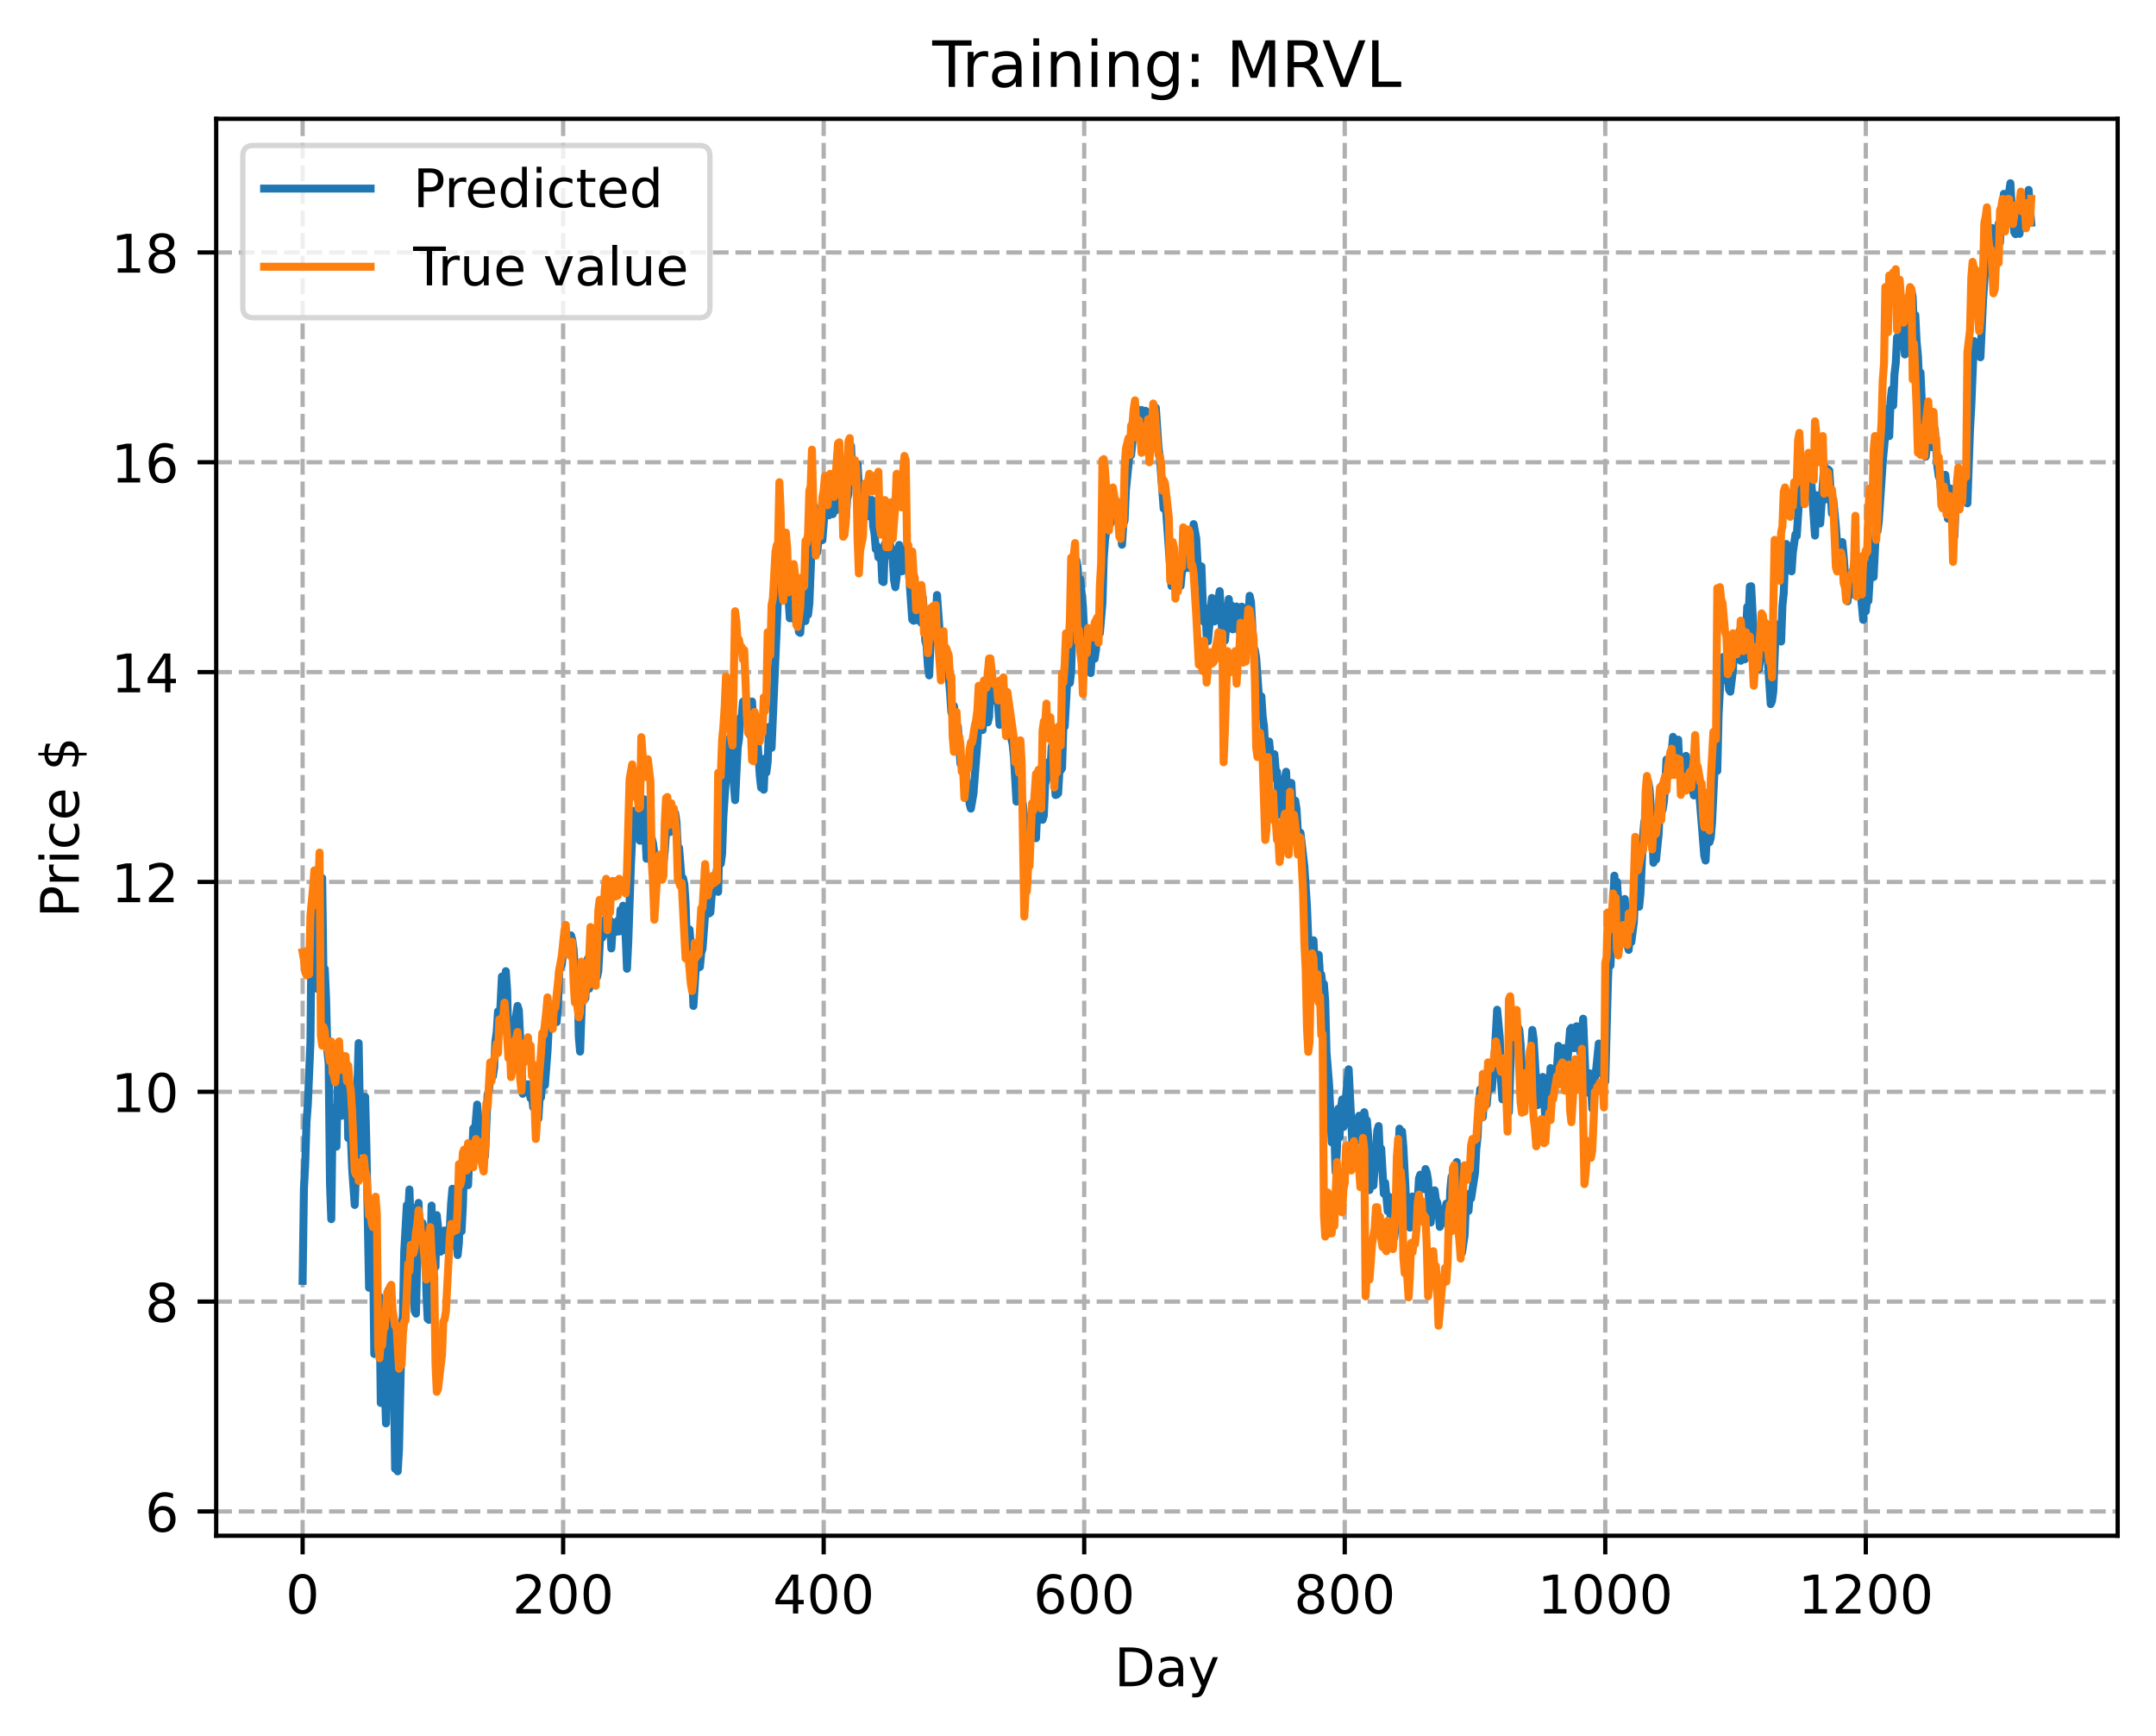 <?xml version="1.0" encoding="utf-8" standalone="no"?>
<!DOCTYPE svg PUBLIC "-//W3C//DTD SVG 1.1//EN"
  "http://www.w3.org/Graphics/SVG/1.1/DTD/svg11.dtd">
<!-- Created with matplotlib (https://matplotlib.org/) -->
<svg height="325.986pt" version="1.1" viewBox="0 0 404.923 325.986" width="404.923pt" xmlns="http://www.w3.org/2000/svg" xmlns:xlink="http://www.w3.org/1999/xlink">
 <defs>
  <style type="text/css">
*{stroke-linecap:butt;stroke-linejoin:round;}
  </style>
 </defs>
 <g id="figure_1">
  <g id="patch_1">
   <path d="M 0 325.986 
L 404.923 325.986 
L 404.923 0 
L 0 0 
z
" style="fill:#ffffff;"/>
  </g>
  <g id="axes_1">
   <g id="patch_2">
    <path d="M 40.603 288.43 
L 397.723 288.43 
L 397.723 22.318 
L 40.603 22.318 
z
" style="fill:#ffffff;"/>
   </g>
   <g id="matplotlib.axis_1">
    <g id="xtick_1">
     <g id="line2d_1">
      <path clip-path="url(#p172a4f55de)" d="M 56.836 288.43 
L 56.836 22.318 
" style="fill:none;stroke:#b0b0b0;stroke-dasharray:2.96,1.28;stroke-dashoffset:0;stroke-width:0.8;"/>
     </g>
     <g id="line2d_2">
      <defs>
       <path d="M 0 0 
L 0 3.5 
" id="m781af53b11" style="stroke:#000000;stroke-width:0.8;"/>
      </defs>
      <g>
       <use style="stroke:#000000;stroke-width:0.8;" x="56.836" xlink:href="#m781af53b11" y="288.43"/>
      </g>
     </g>
     <g id="text_1">
      <!-- 0 -->
      <defs>
       <path d="M 31.781 66.406 
Q 24.172 66.406 20.328 58.906 
Q 16.5 51.422 16.5 36.375 
Q 16.5 21.391 20.328 13.891 
Q 24.172 6.391 31.781 6.391 
Q 39.453 6.391 43.281 13.891 
Q 47.125 21.391 47.125 36.375 
Q 47.125 51.422 43.281 58.906 
Q 39.453 66.406 31.781 66.406 
z
M 31.781 74.219 
Q 44.047 74.219 50.516 64.516 
Q 56.984 54.828 56.984 36.375 
Q 56.984 17.969 50.516 8.266 
Q 44.047 -1.422 31.781 -1.422 
Q 19.531 -1.422 13.062 8.266 
Q 6.594 17.969 6.594 36.375 
Q 6.594 54.828 13.062 64.516 
Q 19.531 74.219 31.781 74.219 
z
" id="DejaVuSans-48"/>
      </defs>
      <g transform="translate(53.655 303.029)scale(0.1 -0.1)">
       <use xlink:href="#DejaVuSans-48"/>
      </g>
     </g>
    </g>
    <g id="xtick_2">
     <g id="line2d_3">
      <path clip-path="url(#p172a4f55de)" d="M 105.766 288.43 
L 105.766 22.318 
" style="fill:none;stroke:#b0b0b0;stroke-dasharray:2.96,1.28;stroke-dashoffset:0;stroke-width:0.8;"/>
     </g>
     <g id="line2d_4">
      <g>
       <use style="stroke:#000000;stroke-width:0.8;" x="105.766" xlink:href="#m781af53b11" y="288.43"/>
      </g>
     </g>
     <g id="text_2">
      <!-- 200 -->
      <defs>
       <path d="M 19.188 8.297 
L 53.609 8.297 
L 53.609 0 
L 7.328 0 
L 7.328 8.297 
Q 12.938 14.109 22.625 23.891 
Q 32.328 33.688 34.812 36.531 
Q 39.547 41.844 41.422 45.531 
Q 43.312 49.219 43.312 52.781 
Q 43.312 58.594 39.234 62.25 
Q 35.156 65.922 28.609 65.922 
Q 23.969 65.922 18.812 64.312 
Q 13.672 62.703 7.812 59.422 
L 7.812 69.391 
Q 13.766 71.781 18.938 73 
Q 24.125 74.219 28.422 74.219 
Q 39.75 74.219 46.484 68.547 
Q 53.219 62.891 53.219 53.422 
Q 53.219 48.922 51.531 44.891 
Q 49.859 40.875 45.406 35.406 
Q 44.188 33.984 37.641 27.219 
Q 31.109 20.453 19.188 8.297 
z
" id="DejaVuSans-50"/>
      </defs>
      <g transform="translate(96.223 303.029)scale(0.1 -0.1)">
       <use xlink:href="#DejaVuSans-50"/>
       <use x="63.623" xlink:href="#DejaVuSans-48"/>
       <use x="127.246" xlink:href="#DejaVuSans-48"/>
      </g>
     </g>
    </g>
    <g id="xtick_3">
     <g id="line2d_5">
      <path clip-path="url(#p172a4f55de)" d="M 154.697 288.43 
L 154.697 22.318 
" style="fill:none;stroke:#b0b0b0;stroke-dasharray:2.96,1.28;stroke-dashoffset:0;stroke-width:0.8;"/>
     </g>
     <g id="line2d_6">
      <g>
       <use style="stroke:#000000;stroke-width:0.8;" x="154.697" xlink:href="#m781af53b11" y="288.43"/>
      </g>
     </g>
     <g id="text_3">
      <!-- 400 -->
      <defs>
       <path d="M 37.797 64.312 
L 12.891 25.391 
L 37.797 25.391 
z
M 35.203 72.906 
L 47.609 72.906 
L 47.609 25.391 
L 58.016 25.391 
L 58.016 17.188 
L 47.609 17.188 
L 47.609 0 
L 37.797 0 
L 37.797 17.188 
L 4.891 17.188 
L 4.891 26.703 
z
" id="DejaVuSans-52"/>
      </defs>
      <g transform="translate(145.153 303.029)scale(0.1 -0.1)">
       <use xlink:href="#DejaVuSans-52"/>
       <use x="63.623" xlink:href="#DejaVuSans-48"/>
       <use x="127.246" xlink:href="#DejaVuSans-48"/>
      </g>
     </g>
    </g>
    <g id="xtick_4">
     <g id="line2d_7">
      <path clip-path="url(#p172a4f55de)" d="M 203.628 288.43 
L 203.628 22.318 
" style="fill:none;stroke:#b0b0b0;stroke-dasharray:2.96,1.28;stroke-dashoffset:0;stroke-width:0.8;"/>
     </g>
     <g id="line2d_8">
      <g>
       <use style="stroke:#000000;stroke-width:0.8;" x="203.628" xlink:href="#m781af53b11" y="288.43"/>
      </g>
     </g>
     <g id="text_4">
      <!-- 600 -->
      <defs>
       <path d="M 33.016 40.375 
Q 26.375 40.375 22.484 35.828 
Q 18.609 31.297 18.609 23.391 
Q 18.609 15.531 22.484 10.953 
Q 26.375 6.391 33.016 6.391 
Q 39.656 6.391 43.531 10.953 
Q 47.406 15.531 47.406 23.391 
Q 47.406 31.297 43.531 35.828 
Q 39.656 40.375 33.016 40.375 
z
M 52.594 71.297 
L 52.594 62.312 
Q 48.875 64.062 45.094 64.984 
Q 41.312 65.922 37.594 65.922 
Q 27.828 65.922 22.672 59.328 
Q 17.531 52.734 16.797 39.406 
Q 19.672 43.656 24.016 45.922 
Q 28.375 48.188 33.594 48.188 
Q 44.578 48.188 50.953 41.516 
Q 57.328 34.859 57.328 23.391 
Q 57.328 12.156 50.688 5.359 
Q 44.047 -1.422 33.016 -1.422 
Q 20.359 -1.422 13.672 8.266 
Q 6.984 17.969 6.984 36.375 
Q 6.984 53.656 15.188 63.938 
Q 23.391 74.219 37.203 74.219 
Q 40.922 74.219 44.703 73.484 
Q 48.484 72.75 52.594 71.297 
z
" id="DejaVuSans-54"/>
      </defs>
      <g transform="translate(194.084 303.029)scale(0.1 -0.1)">
       <use xlink:href="#DejaVuSans-54"/>
       <use x="63.623" xlink:href="#DejaVuSans-48"/>
       <use x="127.246" xlink:href="#DejaVuSans-48"/>
      </g>
     </g>
    </g>
    <g id="xtick_5">
     <g id="line2d_9">
      <path clip-path="url(#p172a4f55de)" d="M 252.558 288.43 
L 252.558 22.318 
" style="fill:none;stroke:#b0b0b0;stroke-dasharray:2.96,1.28;stroke-dashoffset:0;stroke-width:0.8;"/>
     </g>
     <g id="line2d_10">
      <g>
       <use style="stroke:#000000;stroke-width:0.8;" x="252.558" xlink:href="#m781af53b11" y="288.43"/>
      </g>
     </g>
     <g id="text_5">
      <!-- 800 -->
      <defs>
       <path d="M 31.781 34.625 
Q 24.75 34.625 20.719 30.859 
Q 16.703 27.094 16.703 20.516 
Q 16.703 13.922 20.719 10.156 
Q 24.75 6.391 31.781 6.391 
Q 38.812 6.391 42.859 10.172 
Q 46.922 13.969 46.922 20.516 
Q 46.922 27.094 42.891 30.859 
Q 38.875 34.625 31.781 34.625 
z
M 21.922 38.812 
Q 15.578 40.375 12.031 44.719 
Q 8.5 49.078 8.5 55.328 
Q 8.5 64.062 14.719 69.141 
Q 20.953 74.219 31.781 74.219 
Q 42.672 74.219 48.875 69.141 
Q 55.078 64.062 55.078 55.328 
Q 55.078 49.078 51.531 44.719 
Q 48 40.375 41.703 38.812 
Q 48.828 37.156 52.797 32.312 
Q 56.781 27.484 56.781 20.516 
Q 56.781 9.906 50.312 4.234 
Q 43.844 -1.422 31.781 -1.422 
Q 19.734 -1.422 13.25 4.234 
Q 6.781 9.906 6.781 20.516 
Q 6.781 27.484 10.781 32.312 
Q 14.797 37.156 21.922 38.812 
z
M 18.312 54.391 
Q 18.312 48.734 21.844 45.562 
Q 25.391 42.391 31.781 42.391 
Q 38.141 42.391 41.719 45.562 
Q 45.312 48.734 45.312 54.391 
Q 45.312 60.062 41.719 63.234 
Q 38.141 66.406 31.781 66.406 
Q 25.391 66.406 21.844 63.234 
Q 18.312 60.062 18.312 54.391 
z
" id="DejaVuSans-56"/>
      </defs>
      <g transform="translate(243.015 303.029)scale(0.1 -0.1)">
       <use xlink:href="#DejaVuSans-56"/>
       <use x="63.623" xlink:href="#DejaVuSans-48"/>
       <use x="127.246" xlink:href="#DejaVuSans-48"/>
      </g>
     </g>
    </g>
    <g id="xtick_6">
     <g id="line2d_11">
      <path clip-path="url(#p172a4f55de)" d="M 301.489 288.43 
L 301.489 22.318 
" style="fill:none;stroke:#b0b0b0;stroke-dasharray:2.96,1.28;stroke-dashoffset:0;stroke-width:0.8;"/>
     </g>
     <g id="line2d_12">
      <g>
       <use style="stroke:#000000;stroke-width:0.8;" x="301.489" xlink:href="#m781af53b11" y="288.43"/>
      </g>
     </g>
     <g id="text_6">
      <!-- 1000 -->
      <defs>
       <path d="M 12.406 8.297 
L 28.516 8.297 
L 28.516 63.922 
L 10.984 60.406 
L 10.984 69.391 
L 28.422 72.906 
L 38.281 72.906 
L 38.281 8.297 
L 54.391 8.297 
L 54.391 0 
L 12.406 0 
z
" id="DejaVuSans-49"/>
      </defs>
      <g transform="translate(288.764 303.029)scale(0.1 -0.1)">
       <use xlink:href="#DejaVuSans-49"/>
       <use x="63.623" xlink:href="#DejaVuSans-48"/>
       <use x="127.246" xlink:href="#DejaVuSans-48"/>
       <use x="190.869" xlink:href="#DejaVuSans-48"/>
      </g>
     </g>
    </g>
    <g id="xtick_7">
     <g id="line2d_13">
      <path clip-path="url(#p172a4f55de)" d="M 350.419 288.43 
L 350.419 22.318 
" style="fill:none;stroke:#b0b0b0;stroke-dasharray:2.96,1.28;stroke-dashoffset:0;stroke-width:0.8;"/>
     </g>
     <g id="line2d_14">
      <g>
       <use style="stroke:#000000;stroke-width:0.8;" x="350.419" xlink:href="#m781af53b11" y="288.43"/>
      </g>
     </g>
     <g id="text_7">
      <!-- 1200 -->
      <g transform="translate(337.694 303.029)scale(0.1 -0.1)">
       <use xlink:href="#DejaVuSans-49"/>
       <use x="63.623" xlink:href="#DejaVuSans-50"/>
       <use x="127.246" xlink:href="#DejaVuSans-48"/>
       <use x="190.869" xlink:href="#DejaVuSans-48"/>
      </g>
     </g>
    </g>
    <g id="text_8">
     <!-- Day -->
     <defs>
      <path d="M 19.672 64.797 
L 19.672 8.109 
L 31.594 8.109 
Q 46.688 8.109 53.688 14.938 
Q 60.688 21.781 60.688 36.531 
Q 60.688 51.172 53.688 57.984 
Q 46.688 64.797 31.594 64.797 
z
M 9.812 72.906 
L 30.078 72.906 
Q 51.266 72.906 61.172 64.094 
Q 71.094 55.281 71.094 36.531 
Q 71.094 17.672 61.125 8.828 
Q 51.172 0 30.078 0 
L 9.812 0 
z
" id="DejaVuSans-68"/>
      <path d="M 34.281 27.484 
Q 23.391 27.484 19.188 25 
Q 14.984 22.516 14.984 16.5 
Q 14.984 11.719 18.141 8.906 
Q 21.297 6.109 26.703 6.109 
Q 34.188 6.109 38.703 11.406 
Q 43.219 16.703 43.219 25.484 
L 43.219 27.484 
z
M 52.203 31.203 
L 52.203 0 
L 43.219 0 
L 43.219 8.297 
Q 40.141 3.328 35.547 0.953 
Q 30.953 -1.422 24.312 -1.422 
Q 15.922 -1.422 10.953 3.297 
Q 6 8.016 6 15.922 
Q 6 25.141 12.172 29.828 
Q 18.359 34.516 30.609 34.516 
L 43.219 34.516 
L 43.219 35.406 
Q 43.219 41.609 39.141 45 
Q 35.062 48.391 27.688 48.391 
Q 23 48.391 18.547 47.266 
Q 14.109 46.141 10.016 43.891 
L 10.016 52.203 
Q 14.938 54.109 19.578 55.047 
Q 24.219 56 28.609 56 
Q 40.484 56 46.344 49.844 
Q 52.203 43.703 52.203 31.203 
z
" id="DejaVuSans-97"/>
      <path d="M 32.172 -5.078 
Q 28.375 -14.844 24.75 -17.812 
Q 21.141 -20.797 15.094 -20.797 
L 7.906 -20.797 
L 7.906 -13.281 
L 13.188 -13.281 
Q 16.891 -13.281 18.938 -11.516 
Q 21 -9.766 23.484 -3.219 
L 25.094 0.875 
L 2.984 54.688 
L 12.5 54.688 
L 29.594 11.922 
L 46.688 54.688 
L 56.203 54.688 
z
" id="DejaVuSans-121"/>
     </defs>
     <g transform="translate(209.29 316.707)scale(0.1 -0.1)">
      <use xlink:href="#DejaVuSans-68"/>
      <use x="77.002" xlink:href="#DejaVuSans-97"/>
      <use x="138.281" xlink:href="#DejaVuSans-121"/>
     </g>
    </g>
   </g>
   <g id="matplotlib.axis_2">
    <g id="ytick_1">
     <g id="line2d_15">
      <path clip-path="url(#p172a4f55de)" d="M 40.603 283.869 
L 397.723 283.869 
" style="fill:none;stroke:#b0b0b0;stroke-dasharray:2.96,1.28;stroke-dashoffset:0;stroke-width:0.8;"/>
     </g>
     <g id="line2d_16">
      <defs>
       <path d="M 0 0 
L -3.5 0 
" id="m3b8d6a6fe3" style="stroke:#000000;stroke-width:0.8;"/>
      </defs>
      <g>
       <use style="stroke:#000000;stroke-width:0.8;" x="40.603" xlink:href="#m3b8d6a6fe3" y="283.869"/>
      </g>
     </g>
     <g id="text_9">
      <!-- 6 -->
      <g transform="translate(27.241 287.668)scale(0.1 -0.1)">
       <use xlink:href="#DejaVuSans-54"/>
      </g>
     </g>
    </g>
    <g id="ytick_2">
     <g id="line2d_17">
      <path clip-path="url(#p172a4f55de)" d="M 40.603 244.459 
L 397.723 244.459 
" style="fill:none;stroke:#b0b0b0;stroke-dasharray:2.96,1.28;stroke-dashoffset:0;stroke-width:0.8;"/>
     </g>
     <g id="line2d_18">
      <g>
       <use style="stroke:#000000;stroke-width:0.8;" x="40.603" xlink:href="#m3b8d6a6fe3" y="244.459"/>
      </g>
     </g>
     <g id="text_10">
      <!-- 8 -->
      <g transform="translate(27.241 248.258)scale(0.1 -0.1)">
       <use xlink:href="#DejaVuSans-56"/>
      </g>
     </g>
    </g>
    <g id="ytick_3">
     <g id="line2d_19">
      <path clip-path="url(#p172a4f55de)" d="M 40.603 205.049 
L 397.723 205.049 
" style="fill:none;stroke:#b0b0b0;stroke-dasharray:2.96,1.28;stroke-dashoffset:0;stroke-width:0.8;"/>
     </g>
     <g id="line2d_20">
      <g>
       <use style="stroke:#000000;stroke-width:0.8;" x="40.603" xlink:href="#m3b8d6a6fe3" y="205.049"/>
      </g>
     </g>
     <g id="text_11">
      <!-- 10 -->
      <g transform="translate(20.878 208.848)scale(0.1 -0.1)">
       <use xlink:href="#DejaVuSans-49"/>
       <use x="63.623" xlink:href="#DejaVuSans-48"/>
      </g>
     </g>
    </g>
    <g id="ytick_4">
     <g id="line2d_21">
      <path clip-path="url(#p172a4f55de)" d="M 40.603 165.639 
L 397.723 165.639 
" style="fill:none;stroke:#b0b0b0;stroke-dasharray:2.96,1.28;stroke-dashoffset:0;stroke-width:0.8;"/>
     </g>
     <g id="line2d_22">
      <g>
       <use style="stroke:#000000;stroke-width:0.8;" x="40.603" xlink:href="#m3b8d6a6fe3" y="165.639"/>
      </g>
     </g>
     <g id="text_12">
      <!-- 12 -->
      <g transform="translate(20.878 169.438)scale(0.1 -0.1)">
       <use xlink:href="#DejaVuSans-49"/>
       <use x="63.623" xlink:href="#DejaVuSans-50"/>
      </g>
     </g>
    </g>
    <g id="ytick_5">
     <g id="line2d_23">
      <path clip-path="url(#p172a4f55de)" d="M 40.603 126.229 
L 397.723 126.229 
" style="fill:none;stroke:#b0b0b0;stroke-dasharray:2.96,1.28;stroke-dashoffset:0;stroke-width:0.8;"/>
     </g>
     <g id="line2d_24">
      <g>
       <use style="stroke:#000000;stroke-width:0.8;" x="40.603" xlink:href="#m3b8d6a6fe3" y="126.229"/>
      </g>
     </g>
     <g id="text_13">
      <!-- 14 -->
      <g transform="translate(20.878 130.028)scale(0.1 -0.1)">
       <use xlink:href="#DejaVuSans-49"/>
       <use x="63.623" xlink:href="#DejaVuSans-52"/>
      </g>
     </g>
    </g>
    <g id="ytick_6">
     <g id="line2d_25">
      <path clip-path="url(#p172a4f55de)" d="M 40.603 86.819 
L 397.723 86.819 
" style="fill:none;stroke:#b0b0b0;stroke-dasharray:2.96,1.28;stroke-dashoffset:0;stroke-width:0.8;"/>
     </g>
     <g id="line2d_26">
      <g>
       <use style="stroke:#000000;stroke-width:0.8;" x="40.603" xlink:href="#m3b8d6a6fe3" y="86.819"/>
      </g>
     </g>
     <g id="text_14">
      <!-- 16 -->
      <g transform="translate(20.878 90.618)scale(0.1 -0.1)">
       <use xlink:href="#DejaVuSans-49"/>
       <use x="63.623" xlink:href="#DejaVuSans-54"/>
      </g>
     </g>
    </g>
    <g id="ytick_7">
     <g id="line2d_27">
      <path clip-path="url(#p172a4f55de)" d="M 40.603 47.409 
L 397.723 47.409 
" style="fill:none;stroke:#b0b0b0;stroke-dasharray:2.96,1.28;stroke-dashoffset:0;stroke-width:0.8;"/>
     </g>
     <g id="line2d_28">
      <g>
       <use style="stroke:#000000;stroke-width:0.8;" x="40.603" xlink:href="#m3b8d6a6fe3" y="47.409"/>
      </g>
     </g>
     <g id="text_15">
      <!-- 18 -->
      <g transform="translate(20.878 51.208)scale(0.1 -0.1)">
       <use xlink:href="#DejaVuSans-49"/>
       <use x="63.623" xlink:href="#DejaVuSans-56"/>
      </g>
     </g>
    </g>
    <g id="text_16">
     <!-- Price $ -->
     <defs>
      <path d="M 19.672 64.797 
L 19.672 37.406 
L 32.078 37.406 
Q 38.969 37.406 42.719 40.969 
Q 46.484 44.531 46.484 51.125 
Q 46.484 57.672 42.719 61.234 
Q 38.969 64.797 32.078 64.797 
z
M 9.812 72.906 
L 32.078 72.906 
Q 44.344 72.906 50.609 67.359 
Q 56.891 61.812 56.891 51.125 
Q 56.891 40.328 50.609 34.812 
Q 44.344 29.297 32.078 29.297 
L 19.672 29.297 
L 19.672 0 
L 9.812 0 
z
" id="DejaVuSans-80"/>
      <path d="M 41.109 46.297 
Q 39.594 47.172 37.812 47.578 
Q 36.031 48 33.891 48 
Q 26.266 48 22.188 43.047 
Q 18.109 38.094 18.109 28.812 
L 18.109 0 
L 9.078 0 
L 9.078 54.688 
L 18.109 54.688 
L 18.109 46.188 
Q 20.953 51.172 25.484 53.578 
Q 30.031 56 36.531 56 
Q 37.453 56 38.578 55.875 
Q 39.703 55.766 41.062 55.516 
z
" id="DejaVuSans-114"/>
      <path d="M 9.422 54.688 
L 18.406 54.688 
L 18.406 0 
L 9.422 0 
z
M 9.422 75.984 
L 18.406 75.984 
L 18.406 64.594 
L 9.422 64.594 
z
" id="DejaVuSans-105"/>
      <path d="M 48.781 52.594 
L 48.781 44.188 
Q 44.969 46.297 41.141 47.344 
Q 37.312 48.391 33.406 48.391 
Q 24.656 48.391 19.812 42.844 
Q 14.984 37.312 14.984 27.297 
Q 14.984 17.281 19.812 11.734 
Q 24.656 6.203 33.406 6.203 
Q 37.312 6.203 41.141 7.25 
Q 44.969 8.297 48.781 10.406 
L 48.781 2.094 
Q 45.016 0.344 40.984 -0.531 
Q 36.969 -1.422 32.422 -1.422 
Q 20.062 -1.422 12.781 6.344 
Q 5.516 14.109 5.516 27.297 
Q 5.516 40.672 12.859 48.328 
Q 20.219 56 33.016 56 
Q 37.156 56 41.109 55.141 
Q 45.062 54.297 48.781 52.594 
z
" id="DejaVuSans-99"/>
      <path d="M 56.203 29.594 
L 56.203 25.203 
L 14.891 25.203 
Q 15.484 15.922 20.484 11.062 
Q 25.484 6.203 34.422 6.203 
Q 39.594 6.203 44.453 7.469 
Q 49.312 8.734 54.109 11.281 
L 54.109 2.781 
Q 49.266 0.734 44.188 -0.344 
Q 39.109 -1.422 33.891 -1.422 
Q 20.797 -1.422 13.156 6.188 
Q 5.516 13.812 5.516 26.812 
Q 5.516 40.234 12.766 48.109 
Q 20.016 56 32.328 56 
Q 43.359 56 49.781 48.891 
Q 56.203 41.797 56.203 29.594 
z
M 47.219 32.234 
Q 47.125 39.594 43.094 43.984 
Q 39.062 48.391 32.422 48.391 
Q 24.906 48.391 20.391 44.141 
Q 15.875 39.891 15.188 32.172 
z
" id="DejaVuSans-101"/>
      <path id="DejaVuSans-32"/>
      <path d="M 33.797 -14.703 
L 28.906 -14.703 
L 28.859 0 
Q 23.734 0.094 18.609 1.188 
Q 13.484 2.297 8.297 4.5 
L 8.297 13.281 
Q 13.281 10.156 18.375 8.562 
Q 23.484 6.984 28.906 6.938 
L 28.906 29.203 
Q 18.109 30.953 13.203 35.156 
Q 8.297 39.359 8.297 46.688 
Q 8.297 54.641 13.625 59.219 
Q 18.953 63.812 28.906 64.5 
L 28.906 75.984 
L 33.797 75.984 
L 33.797 64.656 
Q 38.328 64.453 42.578 63.688 
Q 46.828 62.938 50.875 61.625 
L 50.875 53.078 
Q 46.828 55.125 42.547 56.25 
Q 38.281 57.375 33.797 57.562 
L 33.797 36.719 
Q 44.875 35.016 50.094 30.609 
Q 55.328 26.219 55.328 18.609 
Q 55.328 10.359 49.781 5.594 
Q 44.234 0.828 33.797 0.094 
z
M 28.906 37.594 
L 28.906 57.625 
Q 23.25 56.984 20.266 54.391 
Q 17.281 51.812 17.281 47.516 
Q 17.281 43.312 20.031 40.969 
Q 22.797 38.625 28.906 37.594 
z
M 33.797 28.219 
L 33.797 7.078 
Q 39.984 7.906 43.141 10.594 
Q 46.297 13.281 46.297 17.672 
Q 46.297 21.969 43.281 24.5 
Q 40.281 27.047 33.797 28.219 
z
" id="DejaVuSans-36"/>
     </defs>
     <g transform="translate(14.798 172.342)rotate(-90)scale(0.1 -0.1)">
      <use xlink:href="#DejaVuSans-80"/>
      <use x="58.553" xlink:href="#DejaVuSans-114"/>
      <use x="99.666" xlink:href="#DejaVuSans-105"/>
      <use x="127.449" xlink:href="#DejaVuSans-99"/>
      <use x="182.43" xlink:href="#DejaVuSans-101"/>
      <use x="243.953" xlink:href="#DejaVuSans-32"/>
      <use x="275.74" xlink:href="#DejaVuSans-36"/>
     </g>
    </g>
   </g>
   <g id="line2d_29">
    <path clip-path="url(#p172a4f55de)" d="M 56.836 240.558 
L 57.081 223.292 
L 57.325 218.549 
L 57.57 210.699 
L 57.814 207.44 
L 58.304 195.765 
L 58.548 172.005 
L 58.793 170.97 
L 59.038 170.552 
L 59.282 174.428 
L 59.527 185.688 
L 59.772 180.528 
L 60.016 179.299 
L 60.261 165.081 
L 60.506 164.908 
L 60.75 183.271 
L 60.995 181.975 
L 61.24 187.443 
L 61.484 197.395 
L 61.729 199.731 
L 61.974 222.276 
L 62.218 228.977 
L 62.463 209.962 
L 62.708 210.525 
L 62.952 208.041 
L 63.197 215.351 
L 63.441 202.372 
L 63.686 199.024 
L 63.931 198.174 
L 64.175 209.558 
L 64.42 207.682 
L 64.665 207.269 
L 64.909 206.479 
L 65.154 200.877 
L 65.399 213.743 
L 65.643 207.12 
L 66.133 219.38 
L 66.622 226.305 
L 66.867 219.797 
L 67.111 204.281 
L 67.356 195.904 
L 67.601 209.341 
L 67.845 214.221 
L 68.09 216.221 
L 68.335 212.73 
L 68.579 206.009 
L 68.824 215.755 
L 69.313 241.865 
L 69.558 232.586 
L 69.802 228.015 
L 70.047 233.573 
L 70.292 254.299 
L 70.781 241.026 
L 71.026 247.05 
L 71.27 243.516 
L 71.515 263.497 
L 72.004 251.829 
L 72.494 267.336 
L 72.983 242.261 
L 73.228 252.122 
L 73.472 248.167 
L 73.717 247.248 
L 73.962 258.338 
L 74.206 275.856 
L 74.451 272.445 
L 74.696 276.334 
L 74.94 272.186 
L 75.429 249.734 
L 75.674 246.933 
L 75.919 235.017 
L 76.408 226.342 
L 76.653 228.004 
L 76.897 223.396 
L 77.142 230.757 
L 77.387 226.722 
L 77.631 239.728 
L 77.876 246.223 
L 78.121 246.724 
L 78.61 225.919 
L 78.855 232.352 
L 79.099 234.82 
L 79.344 229.697 
L 79.589 230.798 
L 79.833 230.649 
L 80.078 242.751 
L 80.323 247.695 
L 80.567 247.899 
L 81.056 226.421 
L 81.301 242.631 
L 81.546 236.246 
L 81.79 237.935 
L 82.035 228.221 
L 82.769 235.073 
L 83.014 232.433 
L 83.258 231.985 
L 83.503 231.099 
L 83.748 234.816 
L 83.992 234.366 
L 84.237 235.019 
L 84.726 226.043 
L 84.971 223.267 
L 85.216 233.774 
L 85.46 234.084 
L 85.705 231.011 
L 85.95 235.71 
L 86.194 233.305 
L 86.439 222.174 
L 86.684 231.268 
L 86.928 226.539 
L 87.173 218.501 
L 87.417 216.725 
L 87.662 220.635 
L 87.907 222.593 
L 88.151 216.689 
L 88.396 218.754 
L 88.641 217.43 
L 88.885 211.929 
L 89.13 213.35 
L 89.619 207.45 
L 89.864 210.465 
L 90.109 216.824 
L 90.353 213.333 
L 90.843 214.618 
L 91.087 217.161 
L 91.577 205.619 
L 91.821 204.83 
L 92.311 200.306 
L 92.555 202.184 
L 92.8 200.579 
L 93.044 195.537 
L 93.289 193.828 
L 93.534 189.933 
L 93.778 193.364 
L 94.268 183.395 
L 94.512 188.52 
L 94.757 186.65 
L 95.002 182.399 
L 95.246 186.015 
L 95.491 195.451 
L 95.736 196.207 
L 95.98 196 
L 96.225 197.389 
L 96.47 194.173 
L 96.959 190.565 
L 97.204 188.92 
L 97.448 189.76 
L 98.182 205.436 
L 98.427 203.976 
L 98.672 204.881 
L 99.161 203.625 
L 99.65 206.267 
L 99.895 205.772 
L 100.139 207.963 
L 100.384 203.19 
L 100.629 204.231 
L 100.873 210.012 
L 101.118 210.095 
L 101.363 206.042 
L 101.607 206.131 
L 101.852 203.471 
L 102.097 202.586 
L 102.341 203.815 
L 102.831 197.416 
L 103.075 192.573 
L 103.32 191.522 
L 103.809 190.394 
L 104.054 191.868 
L 104.299 188.486 
L 104.543 191.97 
L 104.788 189.042 
L 105.032 182.243 
L 105.522 181.156 
L 106.011 176.278 
L 106.5 175.346 
L 106.745 176.704 
L 106.99 179.193 
L 107.234 175.673 
L 107.479 176.516 
L 107.724 178.315 
L 107.968 181.961 
L 108.213 182.284 
L 108.458 181.943 
L 108.702 194.712 
L 108.947 197.504 
L 109.436 184.039 
L 109.681 184.593 
L 109.926 187.534 
L 110.415 180.014 
L 110.66 185.689 
L 111.149 174.843 
L 111.638 182.271 
L 111.883 179.38 
L 112.127 183.523 
L 112.372 182.411 
L 112.861 172.994 
L 113.106 176.108 
L 113.351 172.883 
L 113.595 175.465 
L 113.84 174.256 
L 114.085 171.138 
L 114.329 174.295 
L 114.574 172.887 
L 114.819 178.129 
L 115.063 174.297 
L 115.308 173.292 
L 115.553 174.684 
L 115.797 174.996 
L 116.042 172.921 
L 116.287 174.935 
L 116.531 170.893 
L 116.776 174.513 
L 117.02 170.105 
L 117.51 175.924 
L 117.754 181.948 
L 117.999 176.795 
L 118.488 162.491 
L 118.978 152.285 
L 119.467 156.955 
L 119.712 153.163 
L 120.201 157.906 
L 120.446 156.332 
L 120.69 150.866 
L 120.935 150.097 
L 121.424 161.279 
L 121.914 157.602 
L 122.158 157.656 
L 122.403 157.429 
L 122.648 158.407 
L 122.892 160.337 
L 123.137 166.213 
L 123.871 163.811 
L 124.115 161.477 
L 124.36 161.717 
L 124.605 162.222 
L 124.849 159.88 
L 125.339 152.599 
L 125.583 152.949 
L 125.828 156.277 
L 126.317 152.165 
L 126.562 153.702 
L 126.807 152.704 
L 127.051 154.346 
L 127.296 159.214 
L 127.541 159.243 
L 128.03 165.463 
L 128.275 164.94 
L 128.519 165.994 
L 128.764 169.587 
L 129.008 176.924 
L 129.498 174.578 
L 129.742 177.602 
L 130.232 188.934 
L 130.721 181.215 
L 130.966 181.884 
L 131.21 179.182 
L 131.455 181.6 
L 131.7 178.931 
L 131.944 178.217 
L 132.678 168.217 
L 132.923 166.912 
L 133.168 171.573 
L 133.412 171.37 
L 133.657 168.261 
L 134.146 164.921 
L 134.391 164.906 
L 134.636 163.335 
L 134.88 167.502 
L 135.125 156.881 
L 135.369 162.223 
L 135.614 160.4 
L 135.859 153.327 
L 136.348 146.053 
L 136.593 140.589 
L 136.837 140.894 
L 137.082 138.566 
L 137.327 140.945 
L 138.061 150.281 
L 138.55 140.379 
L 138.795 138.77 
L 139.039 134.839 
L 139.284 134.736 
L 139.529 131.804 
L 139.773 131.636 
L 140.018 131.928 
L 140.263 132.035 
L 140.507 133.892 
L 140.752 137.948 
L 141.241 131.746 
L 141.73 140.697 
L 141.975 136.411 
L 142.22 138.552 
L 142.709 145.808 
L 142.954 147.95 
L 143.198 145.113 
L 143.443 148.317 
L 143.688 142.461 
L 143.932 145.089 
L 144.177 143.108 
L 144.422 136.524 
L 144.666 139.108 
L 144.911 140.455 
L 146.134 111.951 
L 146.624 104.943 
L 146.868 104.345 
L 147.602 112.322 
L 147.847 111.259 
L 148.091 112.429 
L 148.336 116.119 
L 148.825 112.436 
L 149.07 116.255 
L 149.315 112.833 
L 149.559 113.558 
L 150.049 118.695 
L 150.293 118.865 
L 150.783 111.412 
L 151.027 114.811 
L 151.272 116.644 
L 151.517 113.024 
L 151.761 115.454 
L 152.006 113.377 
L 152.74 94.859 
L 152.984 95.206 
L 153.229 98.621 
L 153.474 103.739 
L 153.963 99.38 
L 154.452 101.446 
L 154.942 95.204 
L 155.186 94.32 
L 155.431 94.508 
L 155.676 96.792 
L 156.165 93.563 
L 156.41 96.566 
L 156.654 94.922 
L 156.899 95.913 
L 157.144 93.677 
L 157.388 92.835 
L 157.633 88.576 
L 157.878 88.264 
L 158.367 94.919 
L 158.856 97.31 
L 159.101 93.745 
L 159.345 92.76 
L 159.59 86.47 
L 159.835 83.767 
L 160.079 89.065 
L 160.324 86.668 
L 160.569 89.006 
L 160.813 87.371 
L 161.058 87.191 
L 161.303 91.434 
L 161.547 97.884 
L 161.792 96.855 
L 162.037 96.944 
L 162.771 93.515 
L 163.26 96.97 
L 163.505 94.15 
L 163.749 93.902 
L 163.994 98.86 
L 164.239 100.118 
L 164.483 103.15 
L 164.728 102.574 
L 164.972 104.681 
L 165.217 104.521 
L 165.462 104.09 
L 165.706 109.185 
L 165.951 109.323 
L 166.196 102.151 
L 166.44 102.009 
L 166.685 104.33 
L 166.93 100.99 
L 167.664 105.002 
L 167.908 108.935 
L 168.153 110.285 
L 168.398 108.402 
L 168.642 103.12 
L 168.887 102.341 
L 169.132 105.561 
L 169.376 107.306 
L 169.866 106.863 
L 170.11 102.894 
L 170.355 102.538 
L 171.333 116.371 
L 171.578 116.583 
L 171.823 115.415 
L 172.067 114.92 
L 172.312 116.491 
L 172.557 111.523 
L 172.801 116.052 
L 173.046 116.977 
L 173.291 112.177 
L 173.535 115.068 
L 173.78 120.371 
L 174.025 121.239 
L 174.269 125.057 
L 174.514 126.849 
L 175.003 115.023 
L 175.248 120.504 
L 175.493 116.377 
L 175.737 116.781 
L 175.982 111.747 
L 176.96 125.209 
L 177.205 121.877 
L 177.45 121.976 
L 177.694 124.631 
L 177.939 124.601 
L 178.428 130.045 
L 178.673 133.769 
L 178.918 134.238 
L 179.162 132.59 
L 179.407 134.295 
L 179.652 137.183 
L 179.896 136.453 
L 180.386 143.448 
L 180.63 142.918 
L 180.875 144.645 
L 181.12 145.176 
L 181.364 145.093 
L 181.609 148.597 
L 181.854 147.083 
L 182.098 150.951 
L 182.343 151.872 
L 182.832 149.006 
L 183.566 139.449 
L 184.055 131.431 
L 184.3 131.094 
L 184.545 137.107 
L 184.789 134.055 
L 185.034 132.708 
L 185.279 133.71 
L 185.523 135.666 
L 185.768 134.622 
L 186.013 128.459 
L 186.257 127.425 
L 186.502 128.882 
L 186.747 131.52 
L 186.991 131.47 
L 187.236 130.765 
L 187.481 132.721 
L 187.725 136.13 
L 187.97 133.402 
L 188.215 133.551 
L 188.459 133.02 
L 188.704 129.708 
L 188.948 131.515 
L 189.193 137.781 
L 189.438 136.125 
L 189.682 135.975 
L 189.927 138.655 
L 190.172 139.733 
L 190.416 142.03 
L 190.906 150.545 
L 191.15 148.597 
L 191.395 149.291 
L 191.64 148.747 
L 192.129 151.151 
L 192.618 156.509 
L 192.863 154.95 
L 193.108 156.547 
L 193.352 155.417 
L 193.597 156.385 
L 194.086 155.623 
L 194.331 157.206 
L 194.575 157.429 
L 194.82 152.142 
L 195.309 147.091 
L 195.799 153.97 
L 196.043 153.196 
L 196.288 147.259 
L 196.533 146.435 
L 196.777 143.2 
L 197.022 145.501 
L 197.267 145.061 
L 197.511 140.183 
L 197.756 140.703 
L 198.245 149.31 
L 198.49 149.229 
L 198.735 148.984 
L 198.979 144.619 
L 199.224 144.675 
L 199.469 144.261 
L 199.713 136.296 
L 199.958 136.469 
L 200.447 127.784 
L 200.692 127.331 
L 200.936 128.274 
L 201.181 126.131 
L 201.426 117.019 
L 201.67 115.939 
L 202.16 105.237 
L 202.404 106.58 
L 202.649 111.738 
L 202.894 108.767 
L 203.383 113.867 
L 203.628 118.89 
L 203.872 119.954 
L 204.362 125.55 
L 204.606 125.841 
L 204.851 126.413 
L 205.34 117.937 
L 205.585 123.721 
L 205.83 122.087 
L 206.319 116.045 
L 206.563 118.946 
L 207.053 113.231 
L 207.297 104.872 
L 207.542 101.342 
L 208.031 97.98 
L 208.276 96.808 
L 208.521 98.371 
L 208.765 96.735 
L 209.01 95.998 
L 209.255 93.406 
L 209.744 97.685 
L 209.989 95.876 
L 210.478 99.383 
L 210.723 102.301 
L 210.967 98.508 
L 211.212 97.72 
L 211.457 92.096 
L 212.191 84.784 
L 212.435 85.486 
L 212.924 80.596 
L 213.169 81.236 
L 213.414 76.678 
L 213.658 76.914 
L 213.903 79.132 
L 214.392 77.002 
L 214.637 80.22 
L 215.126 77.143 
L 215.371 80.71 
L 215.616 80.515 
L 215.86 79.44 
L 216.105 81.764 
L 216.35 82.687 
L 216.594 81.85 
L 216.839 77.103 
L 217.084 76.588 
L 217.573 83.981 
L 217.818 85.755 
L 218.551 95.525 
L 218.796 94.226 
L 219.041 96.323 
L 220.019 110.056 
L 220.264 108.69 
L 220.509 106.147 
L 220.998 109.224 
L 221.243 109.709 
L 221.487 108.943 
L 221.732 110.052 
L 221.977 107.463 
L 222.221 106.923 
L 222.466 102.752 
L 222.711 103.673 
L 222.955 105.688 
L 223.2 106.666 
L 223.445 100.579 
L 223.689 101.063 
L 223.934 102.739 
L 224.179 98.435 
L 224.668 101.125 
L 224.912 105.541 
L 225.402 109.441 
L 225.646 106.375 
L 225.891 113.148 
L 226.136 116.805 
L 226.38 114.274 
L 226.625 119.391 
L 226.87 120.445 
L 227.604 112.299 
L 227.848 116.682 
L 228.093 116.715 
L 228.338 114.118 
L 228.582 114.205 
L 229.072 111.019 
L 229.561 119.234 
L 229.806 115.449 
L 230.05 120.313 
L 230.539 115.396 
L 230.784 112.499 
L 231.029 115.849 
L 231.273 113.696 
L 231.518 118.198 
L 232.007 114.369 
L 232.252 113.907 
L 232.497 117.722 
L 232.741 118.563 
L 233.231 113.939 
L 233.475 116.132 
L 233.72 119.431 
L 233.965 118.67 
L 234.209 120.936 
L 234.699 111.901 
L 234.943 113.008 
L 235.433 121.832 
L 235.677 122.062 
L 235.922 123.522 
L 236.411 130.462 
L 236.656 131.079 
L 236.9 130.788 
L 237.145 134.54 
L 237.39 136.382 
L 237.879 144.65 
L 238.124 145.756 
L 238.368 139.268 
L 238.613 141.935 
L 238.858 146.144 
L 239.347 141.645 
L 239.592 144.615 
L 239.836 144.924 
L 240.081 149.399 
L 240.326 148.993 
L 240.57 153.086 
L 240.815 152.363 
L 241.06 147.592 
L 241.549 144.945 
L 241.794 150.574 
L 242.038 148.579 
L 242.283 152.697 
L 242.527 147.046 
L 242.772 151.501 
L 243.017 152.337 
L 243.261 150.369 
L 243.506 151.946 
L 243.751 156.215 
L 243.995 157.716 
L 244.24 156.402 
L 244.974 162.72 
L 245.463 170.181 
L 245.953 182.752 
L 246.197 182.458 
L 246.687 176.6 
L 247.176 186.506 
L 247.665 179.314 
L 247.91 183.121 
L 248.155 183.033 
L 248.399 185.209 
L 248.644 184.784 
L 248.888 187.988 
L 249.133 197.624 
L 249.622 203.69 
L 250.112 214.556 
L 250.356 213.242 
L 250.601 212.787 
L 250.846 220.132 
L 251.09 215.878 
L 251.335 208.231 
L 251.58 213.609 
L 251.824 208.335 
L 252.069 206.497 
L 252.314 211.674 
L 253.048 202.985 
L 253.292 200.828 
L 254.026 215.48 
L 254.271 215.332 
L 254.515 212.699 
L 254.76 211.661 
L 255.005 212.9 
L 255.249 209.549 
L 255.494 211.038 
L 255.739 214.441 
L 255.983 212.826 
L 256.228 208.885 
L 256.473 210.543 
L 256.717 210.411 
L 256.962 213.407 
L 257.207 223.517 
L 257.451 222.124 
L 257.941 222.671 
L 258.675 212.342 
L 258.919 211.495 
L 259.164 216.898 
L 259.409 215.731 
L 259.898 224.191 
L 260.143 222.148 
L 260.632 227.476 
L 260.876 224.769 
L 261.366 231.023 
L 261.61 231.585 
L 261.855 232.463 
L 262.1 230.321 
L 262.344 226.557 
L 262.834 211.975 
L 263.078 212.765 
L 263.323 212.489 
L 263.568 215.42 
L 264.057 225 
L 264.302 225.592 
L 264.546 227.198 
L 264.791 230.561 
L 265.036 229.752 
L 265.28 224.718 
L 265.525 228.926 
L 265.77 226.044 
L 266.014 228.252 
L 266.259 225.719 
L 266.503 221.317 
L 266.748 220.613 
L 266.993 222.775 
L 267.237 220.95 
L 267.482 223.34 
L 267.727 219.564 
L 267.971 220.249 
L 268.216 221.715 
L 268.461 227.084 
L 268.705 229.601 
L 268.95 226.518 
L 269.439 223.557 
L 269.684 225.343 
L 269.929 225.811 
L 270.173 227.491 
L 270.418 230.427 
L 270.907 227.672 
L 271.152 227.291 
L 271.397 227.416 
L 271.641 226.05 
L 271.886 230.005 
L 272.131 230.615 
L 272.375 223.538 
L 272.62 221.006 
L 272.864 224.304 
L 273.354 219.019 
L 273.598 218.236 
L 274.088 229.717 
L 274.332 231.219 
L 274.577 235.29 
L 275.066 232.062 
L 275.311 226.463 
L 275.556 225.339 
L 275.8 227.424 
L 276.045 224.149 
L 276.29 225.084 
L 277.024 220.298 
L 277.268 215.764 
L 277.513 213.45 
L 277.758 207.583 
L 278.002 204.591 
L 278.247 205.755 
L 278.491 209.824 
L 278.736 205.794 
L 278.981 207.345 
L 279.225 207.455 
L 279.715 201.69 
L 279.959 201.952 
L 280.204 204.402 
L 280.693 198.479 
L 281.183 189.645 
L 281.672 194.845 
L 281.917 203.053 
L 282.161 206.468 
L 282.651 199.812 
L 282.895 200.663 
L 283.14 206.641 
L 283.385 208.875 
L 283.874 194.503 
L 284.118 193.911 
L 284.363 194.287 
L 284.608 193.186 
L 284.852 195.549 
L 285.097 192.878 
L 285.342 193.422 
L 285.586 196.118 
L 286.076 205.59 
L 286.32 205.387 
L 286.565 206.054 
L 286.81 201.937 
L 287.054 203.062 
L 287.299 202.477 
L 287.788 193.435 
L 288.033 195.161 
L 288.767 207.558 
L 289.012 205.791 
L 289.256 205.998 
L 289.501 203.474 
L 289.746 202.259 
L 290.235 210.126 
L 290.479 206.99 
L 290.724 206.084 
L 290.969 203.996 
L 291.213 200.596 
L 291.458 203.175 
L 291.703 202.483 
L 291.947 202.746 
L 292.192 202.554 
L 292.437 200.276 
L 292.681 196.428 
L 292.926 198.647 
L 293.171 198.13 
L 293.415 198.179 
L 293.66 196.846 
L 294.149 201.924 
L 294.639 196.369 
L 294.883 193.366 
L 295.128 193.031 
L 295.373 196.666 
L 295.617 196.864 
L 295.862 194.19 
L 296.106 192.745 
L 296.351 196.631 
L 296.596 196.41 
L 296.84 197.791 
L 297.33 191.321 
L 297.819 203.165 
L 298.064 205.188 
L 298.308 203.869 
L 298.553 201.573 
L 298.798 203.855 
L 299.042 208.226 
L 299.287 206.412 
L 299.532 202.415 
L 299.776 200.905 
L 300.266 195.991 
L 300.51 200.16 
L 300.755 199.283 
L 301 201.879 
L 301.244 202.125 
L 301.489 203.132 
L 301.978 184.819 
L 302.223 177.888 
L 302.467 181.34 
L 303.201 164.462 
L 303.446 167.909 
L 303.691 165.61 
L 304.18 173.144 
L 304.425 173.694 
L 304.669 170.967 
L 304.914 171.709 
L 305.159 168.841 
L 305.648 177.567 
L 305.893 178.406 
L 306.137 174.791 
L 306.382 176.938 
L 306.871 173.117 
L 307.116 165.901 
L 307.361 165.087 
L 307.605 166.641 
L 307.85 170.298 
L 308.094 167.846 
L 308.584 156.935 
L 308.828 154.298 
L 309.073 154.437 
L 309.562 146.837 
L 309.807 148.226 
L 310.296 155.174 
L 310.541 162.049 
L 310.786 159.536 
L 311.03 161.446 
L 311.52 156.598 
L 311.764 150.826 
L 312.009 147.68 
L 312.254 152.117 
L 312.498 150.581 
L 312.743 147.611 
L 312.988 142.666 
L 313.232 145.69 
L 313.477 145.712 
L 313.966 141.233 
L 314.211 138.388 
L 314.455 140.111 
L 314.7 140.332 
L 314.945 140.721 
L 315.189 138.919 
L 315.434 144.678 
L 315.679 143.56 
L 315.923 147.334 
L 316.168 147.104 
L 316.413 147.118 
L 316.657 141.964 
L 316.902 144.935 
L 317.391 146.634 
L 317.636 146.851 
L 318.125 149.392 
L 318.37 148.547 
L 318.615 144.056 
L 318.859 145.541 
L 320.082 160.72 
L 320.327 161.621 
L 320.572 156.931 
L 320.816 158.32 
L 321.061 158.175 
L 321.306 157.339 
L 321.55 154.43 
L 322.284 138.746 
L 322.529 144.779 
L 322.774 134.125 
L 323.263 125.125 
L 323.508 123.424 
L 323.752 125.088 
L 323.997 127.722 
L 324.242 125.217 
L 324.486 126.061 
L 324.731 129.52 
L 324.976 129.912 
L 325.465 125.859 
L 325.71 120.553 
L 325.954 123.539 
L 326.199 119.648 
L 326.443 123.025 
L 326.688 118.493 
L 326.933 124.104 
L 327.177 117.645 
L 327.422 119.481 
L 327.667 123.844 
L 328.156 113.978 
L 328.401 115.788 
L 328.645 110.154 
L 328.89 110.101 
L 329.624 124.068 
L 329.869 121.815 
L 330.113 120.81 
L 330.358 125.665 
L 331.092 119.077 
L 331.337 118.943 
L 331.581 122.202 
L 331.826 121.063 
L 332.56 132.237 
L 332.804 131.66 
L 333.049 129.824 
L 333.538 117.245 
L 333.783 117.288 
L 334.028 119.924 
L 334.272 118.958 
L 334.517 120.49 
L 334.762 113.757 
L 335.006 111.377 
L 335.251 105.31 
L 335.496 102.165 
L 336.23 106.999 
L 336.474 107.307 
L 336.719 103.745 
L 337.208 100.364 
L 337.453 100.659 
L 337.942 92.948 
L 338.187 89.797 
L 338.431 89.859 
L 338.676 90.356 
L 338.921 89.528 
L 339.165 91.727 
L 339.41 86.551 
L 339.655 89.824 
L 339.899 88.847 
L 340.144 89.871 
L 340.878 100.592 
L 341.123 93.008 
L 341.367 93.227 
L 341.612 97.561 
L 341.857 98.316 
L 342.591 87.367 
L 342.835 93.798 
L 343.08 90.013 
L 343.325 88.133 
L 343.569 88.369 
L 344.058 96.425 
L 344.303 93.747 
L 344.792 98.796 
L 345.282 105.476 
L 345.526 104.751 
L 346.016 101.807 
L 346.26 104.437 
L 346.75 111.089 
L 346.994 112.936 
L 347.239 110.557 
L 347.484 110.714 
L 347.728 109.318 
L 347.973 107.205 
L 348.218 111.688 
L 348.462 110.874 
L 348.707 107.055 
L 348.952 110.81 
L 349.196 108.466 
L 349.93 116.414 
L 350.175 112.494 
L 350.419 114.814 
L 350.664 112.598 
L 350.909 112.867 
L 351.398 104.538 
L 351.887 108.372 
L 352.377 98.415 
L 352.621 99.747 
L 352.866 97.823 
L 353.6 86.78 
L 354.089 81.49 
L 354.334 76.789 
L 354.823 81.908 
L 355.068 75.316 
L 355.313 73.106 
L 355.557 76.178 
L 355.802 70.297 
L 356.046 68.233 
L 356.291 63.355 
L 356.536 65.106 
L 357.025 55.719 
L 357.514 63.332 
L 357.759 66.577 
L 358.004 63.16 
L 358.248 57.697 
L 358.493 58.178 
L 358.738 57.206 
L 358.982 54.399 
L 359.227 55.831 
L 359.472 62.365 
L 359.716 59.166 
L 359.961 64.146 
L 360.206 66.791 
L 360.45 71.841 
L 360.695 69.972 
L 360.94 75.508 
L 361.184 77.988 
L 361.674 85.766 
L 362.163 81.911 
L 362.407 81.17 
L 362.897 83.973 
L 363.141 83.26 
L 363.386 80.597 
L 363.875 87.71 
L 364.12 89.444 
L 364.365 90.053 
L 364.609 92.817 
L 364.854 93.375 
L 365.099 95.16 
L 365.343 89.18 
L 365.588 91.476 
L 365.833 97.412 
L 366.077 96.366 
L 366.322 91.758 
L 366.811 96.568 
L 367.056 100.709 
L 367.301 95.348 
L 367.545 94.92 
L 368.034 89.728 
L 368.279 94.215 
L 368.524 90.267 
L 368.768 91.775 
L 369.013 90.49 
L 369.258 92 
L 369.502 94.531 
L 369.992 80.578 
L 370.236 76.239 
L 370.726 64.044 
L 370.97 64.815 
L 371.215 66.117 
L 371.704 65.48 
L 371.949 67.103 
L 372.438 56.391 
L 372.928 48.978 
L 373.172 46.573 
L 373.417 42.774 
L 373.906 47.408 
L 374.151 42.831 
L 374.64 50.742 
L 375.129 44.586 
L 375.374 41.976 
L 375.619 45.556 
L 375.863 39.827 
L 376.108 39.425 
L 376.353 36.402 
L 376.842 42.185 
L 377.331 36.107 
L 377.576 34.414 
L 377.821 38.891 
L 378.065 40.678 
L 378.31 43.648 
L 378.555 43.985 
L 378.799 40.992 
L 379.044 43.481 
L 379.289 43.922 
L 379.778 39.23 
L 380.022 41.066 
L 380.512 38.043 
L 380.756 38.736 
L 381.001 35.664 
L 381.49 41.821 
L 381.49 41.821 
" style="fill:none;stroke:#1f77b4;stroke-linecap:square;stroke-width:1.5;"/>
   </g>
   <g id="line2d_30">
    <path clip-path="url(#p172a4f55de)" d="M 56.836 178.841 
L 57.081 180.221 
L 57.325 182.585 
L 57.57 183.176 
L 57.814 178.447 
L 58.059 182.979 
L 58.304 171.944 
L 58.793 166.821 
L 59.038 163.471 
L 59.282 165.836 
L 59.527 169.974 
L 59.772 166.821 
L 60.016 160.121 
L 60.261 194.408 
L 60.506 196.379 
L 60.75 192.832 
L 60.995 193.62 
L 61.24 196.773 
L 61.484 196.182 
L 61.974 199.334 
L 62.218 195.59 
L 62.463 201.502 
L 62.708 201.896 
L 62.952 203.275 
L 63.686 195.59 
L 63.931 200.911 
L 64.175 198.152 
L 64.42 200.123 
L 64.665 201.108 
L 64.909 198.349 
L 65.154 203.078 
L 65.399 200.123 
L 65.643 203.275 
L 65.888 204.852 
L 66.133 208.793 
L 66.622 220.025 
L 66.867 220.616 
L 67.111 218.251 
L 67.356 221.798 
L 67.601 221.01 
L 67.845 219.434 
L 68.09 221.01 
L 68.335 217.463 
L 68.579 219.828 
L 68.824 220.813 
L 69.313 228.301 
L 69.558 227.119 
L 69.802 229.68 
L 70.047 230.468 
L 70.292 225.345 
L 70.536 224.754 
L 70.781 228.104 
L 71.026 252.932 
L 71.27 255.1 
L 71.515 251.947 
L 71.76 252.735 
L 72.004 249.582 
L 72.249 249.385 
L 72.738 242.685 
L 72.983 244.853 
L 73.228 241.7 
L 73.472 241.306 
L 73.717 246.035 
L 74.206 248.991 
L 74.451 248.794 
L 74.94 257.07 
L 75.185 256.085 
L 75.429 256.282 
L 75.674 250.37 
L 75.919 248.203 
L 76.163 248.006 
L 76.653 237.365 
L 76.897 238.744 
L 77.142 233.818 
L 77.387 235.001 
L 77.631 235.395 
L 77.876 234.409 
L 78.121 231.454 
L 78.365 230.074 
L 78.61 227.316 
L 78.855 228.892 
L 79.099 232.045 
L 79.344 231.848 
L 80.078 240.321 
L 80.323 238.153 
L 80.567 232.242 
L 80.812 230.468 
L 81.056 235.592 
L 81.546 239.533 
L 81.79 256.282 
L 82.035 261.405 
L 82.28 260.814 
L 82.769 256.479 
L 83.014 254.508 
L 83.258 248.203 
L 83.503 247.809 
L 83.748 246.232 
L 84.482 232.242 
L 84.726 229.877 
L 84.971 231.454 
L 85.216 230.074 
L 85.46 230.862 
L 85.705 231.06 
L 85.95 227.119 
L 86.194 218.645 
L 86.439 222.586 
L 86.684 221.601 
L 86.928 216.478 
L 87.173 215.887 
L 87.417 219.434 
L 87.662 219.828 
L 87.907 214.704 
L 88.151 219.237 
L 88.396 215.69 
L 88.641 214.901 
L 88.885 219.237 
L 89.13 215.69 
L 89.375 213.916 
L 89.864 217.069 
L 90.109 214.507 
L 90.353 217.857 
L 90.843 220.025 
L 91.087 215.493 
L 91.332 207.216 
L 91.577 208.005 
L 92.066 199.531 
L 92.311 203.078 
L 92.555 199.729 
L 92.8 198.94 
L 93.044 197.758 
L 93.289 195.985 
L 93.534 197.758 
L 93.778 191.452 
L 94.023 191.452 
L 94.268 193.62 
L 94.757 188.3 
L 95.246 194.802 
L 95.491 198.743 
L 95.736 196.182 
L 95.98 202.29 
L 96.47 199.531 
L 96.714 195.393 
L 96.959 194.999 
L 97.204 193.817 
L 97.448 197.364 
L 97.693 202.684 
L 97.938 204.852 
L 98.182 197.561 
L 98.427 199.531 
L 98.672 195.788 
L 98.916 196.97 
L 99.161 194.802 
L 99.405 198.743 
L 99.65 196.379 
L 99.895 202.093 
L 100.139 199.926 
L 100.629 213.916 
L 100.873 210.369 
L 101.118 203.67 
L 101.607 197.758 
L 101.852 194.014 
L 102.097 194.408 
L 102.586 190.073 
L 102.831 187.314 
L 103.075 189.876 
L 103.32 191.058 
L 103.565 189.285 
L 103.809 193.226 
L 104.054 188.694 
L 104.299 189.285 
L 105.032 182.191 
L 105.522 179.432 
L 106.011 174.703 
L 106.256 173.718 
L 106.5 178.25 
L 106.745 179.235 
L 106.99 178.644 
L 107.234 179.629 
L 107.479 176.871 
L 107.724 184.359 
L 107.968 188.3 
L 108.213 187.511 
L 108.702 191.058 
L 108.947 190.073 
L 109.192 180.615 
L 109.436 182.388 
L 109.681 187.906 
L 110.17 184.753 
L 110.415 185.147 
L 110.904 174.112 
L 111.149 180.615 
L 111.393 181.994 
L 111.638 181.6 
L 111.883 185.147 
L 112.372 170.959 
L 112.617 168.989 
L 112.861 171.353 
L 113.106 170.565 
L 113.351 171.156 
L 113.595 167.018 
L 113.84 165.048 
L 114.085 174.703 
L 114.329 170.959 
L 114.574 171.353 
L 114.819 165.836 
L 115.063 165.442 
L 115.308 166.23 
L 115.553 168.398 
L 115.797 165.442 
L 116.042 168.201 
L 116.287 165.048 
L 116.531 166.624 
L 116.776 165.836 
L 117.02 166.033 
L 117.265 166.427 
L 117.51 167.806 
L 117.754 163.668 
L 118.244 146.328 
L 118.733 143.569 
L 118.978 145.737 
L 119.222 149.678 
L 119.467 148.693 
L 119.712 149.481 
L 119.956 151.845 
L 120.201 151.648 
L 120.446 138.446 
L 120.935 145.146 
L 121.18 145.934 
L 121.424 142.978 
L 121.669 142.584 
L 122.158 146.722 
L 122.403 161.895 
L 122.648 165.836 
L 122.892 172.733 
L 123.381 165.245 
L 123.626 163.471 
L 123.871 160.516 
L 124.115 160.516 
L 124.36 165.245 
L 124.605 164.457 
L 124.849 154.407 
L 125.094 149.875 
L 125.339 149.678 
L 125.583 154.998 
L 126.073 150.86 
L 126.317 152.436 
L 126.562 151.845 
L 127.051 156.575 
L 127.296 165.048 
L 127.785 166.427 
L 128.03 165.836 
L 128.519 175.491 
L 128.764 180.024 
L 129.008 179.826 
L 129.253 179.235 
L 129.742 184.753 
L 129.987 186.132 
L 130.232 183.767 
L 130.476 177.068 
L 130.721 179.826 
L 130.966 177.068 
L 131.21 179.235 
L 131.7 170.565 
L 131.944 170.565 
L 132.434 162.289 
L 132.678 166.23 
L 132.923 168.201 
L 133.168 166.427 
L 133.412 166.427 
L 133.657 165.639 
L 133.902 164.457 
L 134.146 165.836 
L 134.391 165.245 
L 134.636 165.442 
L 134.88 145.146 
L 135.125 145.737 
L 135.369 145.737 
L 135.614 139.037 
L 135.859 136.475 
L 136.103 132.731 
L 136.348 127.017 
L 136.593 132.337 
L 136.837 128.79 
L 137.082 130.367 
L 137.327 138.643 
L 137.571 140.022 
L 138.061 114.8 
L 138.305 116.77 
L 138.55 120.908 
L 138.795 120.12 
L 139.039 121.697 
L 139.284 121.5 
L 139.529 123.864 
L 139.773 122.091 
L 140.263 134.111 
L 140.507 137.658 
L 140.996 136.278 
L 141.241 142.781 
L 141.486 142.978 
L 141.73 133.717 
L 141.975 134.899 
L 142.22 136.87 
L 142.464 137.067 
L 142.709 139.234 
L 142.954 137.067 
L 143.198 137.658 
L 143.443 130.958 
L 143.688 133.52 
L 143.932 130.958 
L 144.177 118.741 
L 144.422 122.879 
L 144.666 123.076 
L 144.911 113.618 
L 145.156 112.435 
L 145.645 103.568 
L 145.89 102.386 
L 146.134 101.992 
L 146.379 90.563 
L 146.624 96.277 
L 146.868 111.253 
L 147.113 112.829 
L 147.357 108.691 
L 147.602 100.021 
L 147.847 102.977 
L 148.091 111.253 
L 148.581 107.903 
L 148.825 109.085 
L 149.07 105.933 
L 149.315 107.903 
L 149.559 117.362 
L 149.804 117.756 
L 150.293 114.012 
L 150.538 108.494 
L 151.027 110.071 
L 151.272 101.598 
L 151.517 101.992 
L 151.761 100.218 
L 152.006 92.139 
L 152.251 91.351 
L 152.495 84.454 
L 152.74 94.701 
L 152.984 98.248 
L 153.229 104.356 
L 153.474 101.006 
L 153.718 100.218 
L 153.963 100.809 
L 154.208 98.051 
L 154.452 93.321 
L 154.697 92.139 
L 154.942 89.38 
L 155.186 89.38 
L 155.431 94.898 
L 155.676 89.775 
L 155.92 88.986 
L 156.165 92.139 
L 156.41 90.563 
L 156.654 93.321 
L 157.388 83.272 
L 157.633 83.075 
L 157.878 88.986 
L 158.122 91.548 
L 158.367 100.809 
L 158.612 100.415 
L 158.856 98.051 
L 159.345 82.878 
L 159.59 82.287 
L 159.835 89.183 
L 160.079 88.001 
L 160.324 90.563 
L 160.569 86.425 
L 160.813 88.001 
L 161.058 101.203 
L 161.303 107.706 
L 161.547 103.371 
L 162.037 101.006 
L 162.526 90.76 
L 162.771 90.957 
L 163.015 90.563 
L 163.26 88.986 
L 163.505 89.183 
L 163.749 92.336 
L 163.994 89.38 
L 164.483 89.775 
L 164.728 90.169 
L 164.972 88.592 
L 165.217 98.839 
L 165.462 100.415 
L 165.951 97.065 
L 166.196 93.913 
L 166.44 102.78 
L 166.685 100.612 
L 166.93 102.78 
L 167.174 100.021 
L 167.419 94.307 
L 167.664 101.203 
L 168.153 94.898 
L 168.398 88.986 
L 168.642 91.548 
L 168.887 92.336 
L 169.132 91.942 
L 169.376 95.292 
L 169.621 88.395 
L 169.866 85.636 
L 170.11 86.425 
L 170.355 102.189 
L 170.6 102.386 
L 170.844 109.677 
L 171.089 109.874 
L 171.333 103.568 
L 171.578 107.706 
L 171.823 108.691 
L 172.067 114.603 
L 172.312 109.874 
L 172.557 110.859 
L 172.801 112.435 
L 173.046 109.874 
L 173.291 112.238 
L 173.535 118.938 
L 173.78 116.573 
L 174.269 122.682 
L 174.514 119.726 
L 174.759 114.209 
L 175.003 115.588 
L 175.248 113.815 
L 175.493 115.588 
L 175.737 113.618 
L 175.982 119.726 
L 176.227 121.106 
L 176.716 127.805 
L 177.205 118.544 
L 177.45 124.258 
L 177.694 121.697 
L 178.184 123.076 
L 178.428 127.214 
L 178.673 127.017 
L 178.918 138.249 
L 179.162 141.205 
L 179.652 133.717 
L 179.896 139.234 
L 180.141 138.249 
L 180.386 139.825 
L 180.63 144.949 
L 180.875 144.16 
L 181.12 149.875 
L 181.364 147.51 
L 181.609 143.569 
L 181.854 144.357 
L 182.098 140.811 
L 182.343 139.431 
L 182.588 139.431 
L 183.077 136.278 
L 183.321 135.293 
L 183.566 133.323 
L 183.811 128.79 
L 184.055 135.687 
L 184.3 136.278 
L 184.789 127.805 
L 185.034 128.002 
L 185.279 129.185 
L 185.768 123.667 
L 186.013 123.667 
L 186.502 128.396 
L 186.991 128.396 
L 187.236 128.988 
L 187.481 131.549 
L 187.725 127.805 
L 187.97 129.185 
L 188.215 128.396 
L 188.459 127.214 
L 188.704 134.702 
L 188.948 138.249 
L 189.193 129.973 
L 190.416 138.643 
L 190.661 143.175 
L 190.906 142.387 
L 191.15 142.978 
L 191.395 145.146 
L 191.64 139.037 
L 191.884 143.372 
L 192.374 172.142 
L 192.618 167.609 
L 192.863 167.412 
L 193.108 162.683 
L 193.352 162.683 
L 193.842 150.86 
L 194.086 152.239 
L 194.575 145.343 
L 194.82 145.343 
L 195.065 144.554 
L 195.309 146.328 
L 195.554 151.845 
L 195.799 137.264 
L 196.043 135.49 
L 196.288 136.081 
L 196.533 132.14 
L 196.777 138.643 
L 197.022 138.446 
L 197.267 134.702 
L 197.511 139.234 
L 197.756 139.431 
L 198.001 147.904 
L 198.245 143.175 
L 198.49 145.146 
L 198.735 136.475 
L 199.224 140.022 
L 199.469 126.426 
L 199.713 128.199 
L 199.958 124.849 
L 200.203 118.938 
L 200.692 121.106 
L 200.936 116.376 
L 201.181 104.75 
L 201.426 106.327 
L 201.915 101.992 
L 202.404 120.514 
L 202.649 118.347 
L 202.894 122.485 
L 203.138 124.652 
L 203.383 130.367 
L 203.628 122.288 
L 204.117 122.682 
L 204.362 117.953 
L 204.606 119.923 
L 204.851 119.726 
L 205.096 118.938 
L 205.34 119.726 
L 205.585 116.967 
L 206.074 115.982 
L 206.319 120.711 
L 206.563 110.071 
L 206.808 105.736 
L 207.053 86.425 
L 207.297 86.228 
L 207.542 88.395 
L 208.276 99.627 
L 208.765 92.927 
L 209.01 91.548 
L 209.255 92.927 
L 209.499 96.277 
L 209.744 94.11 
L 210.233 100.809 
L 210.478 101.203 
L 210.723 96.868 
L 210.967 98.642 
L 211.212 88.001 
L 211.457 84.257 
L 211.946 82.287 
L 212.191 85.439 
L 212.435 79.922 
L 212.68 79.725 
L 212.924 76.769 
L 213.169 75.193 
L 213.414 80.119 
L 213.658 82.287 
L 213.903 78.937 
L 214.148 81.104 
L 214.392 85.045 
L 214.637 83.272 
L 214.882 80.119 
L 215.126 84.848 
L 215.371 84.454 
L 215.616 78.74 
L 215.86 86.819 
L 216.594 75.784 
L 216.839 76.966 
L 217.328 83.075 
L 217.573 85.439 
L 217.818 85.636 
L 218.062 87.016 
L 218.307 92.139 
L 218.551 90.169 
L 218.796 90.76 
L 219.285 95.095 
L 219.53 97.262 
L 219.775 109.085 
L 220.019 107.312 
L 220.264 101.795 
L 220.509 102.977 
L 220.753 112.435 
L 220.998 107.115 
L 221.243 111.056 
L 221.732 105.341 
L 221.977 106.524 
L 222.221 99.036 
L 222.466 101.203 
L 222.711 101.4 
L 222.955 103.568 
L 223.2 99.43 
L 223.445 100.021 
L 223.689 106.327 
L 223.934 106.13 
L 224.179 107.706 
L 224.668 115.588 
L 225.157 124.849 
L 225.402 123.864 
L 225.891 126.032 
L 226.136 120.317 
L 226.38 122.879 
L 226.625 128.199 
L 226.87 125.047 
L 227.114 124.455 
L 227.359 122.485 
L 227.604 124.652 
L 227.848 124.455 
L 228.093 124.061 
L 228.338 121.5 
L 228.582 120.514 
L 228.827 118.741 
L 229.072 123.076 
L 229.316 123.47 
L 229.561 118.938 
L 229.806 143.175 
L 230.05 137.264 
L 230.539 122.288 
L 230.784 126.426 
L 231.029 124.455 
L 231.273 126.032 
L 231.518 124.258 
L 231.763 123.864 
L 232.007 122.288 
L 232.252 128.396 
L 232.497 123.667 
L 232.741 122.879 
L 232.986 116.967 
L 233.475 124.455 
L 233.72 123.667 
L 233.965 124.258 
L 234.209 117.164 
L 234.454 114.406 
L 234.699 114.603 
L 235.433 119.923 
L 235.677 127.608 
L 235.922 140.416 
L 236.167 142.19 
L 236.656 137.658 
L 237.145 142.781 
L 237.634 157.757 
L 237.879 155.589 
L 238.124 142.19 
L 238.613 151.648 
L 239.102 148.89 
L 239.347 154.21 
L 239.592 154.21 
L 239.836 157.757 
L 240.081 157.363 
L 240.326 161.895 
L 240.57 159.924 
L 241.06 154.21 
L 241.304 152.831 
L 241.549 156.969 
L 241.794 156.18 
L 242.038 160.516 
L 242.283 148.693 
L 242.527 156.969 
L 242.772 155.589 
L 243.017 153.028 
L 243.261 154.801 
L 243.751 160.516 
L 243.995 157.166 
L 244.24 157.363 
L 244.729 167.412 
L 244.974 177.068 
L 245.219 181.994 
L 245.463 193.029 
L 245.708 197.561 
L 245.953 195.59 
L 246.197 182.979 
L 246.442 179.038 
L 246.687 180.024 
L 246.931 187.511 
L 247.421 182.979 
L 247.665 188.3 
L 247.91 187.117 
L 248.155 194.408 
L 248.399 194.211 
L 248.644 227.907 
L 248.888 232.242 
L 249.133 231.848 
L 249.378 223.966 
L 249.622 226.724 
L 249.867 231.651 
L 250.112 231.651 
L 250.356 227.907 
L 250.601 230.271 
L 251.09 218.251 
L 251.335 223.769 
L 251.824 223.769 
L 252.069 227.71 
L 252.314 223.375 
L 252.558 222.192 
L 252.803 215.296 
L 253.048 215.098 
L 253.292 216.281 
L 253.537 216.675 
L 253.782 219.828 
L 254.026 219.039 
L 254.271 214.31 
L 254.76 217.857 
L 255.005 215.887 
L 255.494 222.98 
L 255.739 221.995 
L 255.983 213.719 
L 256.228 215.887 
L 256.473 243.474 
L 256.717 238.942 
L 256.962 240.321 
L 257.207 240.321 
L 257.696 233.621 
L 258.185 230.665 
L 258.43 226.724 
L 258.675 226.724 
L 258.919 230.074 
L 259.164 228.498 
L 259.409 232.636 
L 259.653 234.212 
L 259.898 232.242 
L 260.143 234.606 
L 260.387 235.001 
L 260.632 229.286 
L 261.121 231.454 
L 261.366 233.621 
L 261.61 234.606 
L 262.1 227.513 
L 262.344 217.266 
L 262.589 213.916 
L 262.834 222.783 
L 263.078 220.025 
L 263.323 222.98 
L 263.568 236.183 
L 263.812 239.139 
L 264.057 236.183 
L 264.546 243.671 
L 264.791 239.73 
L 265.036 233.424 
L 265.28 235.198 
L 265.525 233.424 
L 265.77 233.621 
L 266.014 231.06 
L 266.259 225.936 
L 266.503 224.36 
L 266.748 226.921 
L 266.993 225.542 
L 267.237 229.483 
L 267.482 228.301 
L 267.727 228.695 
L 267.971 234.212 
L 268.216 243.474 
L 268.95 238.153 
L 269.195 235.001 
L 269.439 238.744 
L 269.684 237.759 
L 269.929 242.291 
L 270.173 248.991 
L 270.907 240.912 
L 271.152 240.912 
L 271.397 238.153 
L 271.641 240.715 
L 271.886 236.971 
L 272.131 227.71 
L 272.375 226.133 
L 272.62 231.257 
L 272.864 219.434 
L 273.109 218.842 
L 273.354 225.542 
L 274.088 233.03 
L 274.332 236.38 
L 274.577 232.439 
L 274.822 222.389 
L 275.066 218.842 
L 275.311 219.237 
L 275.556 221.601 
L 275.8 218.842 
L 276.045 219.631 
L 276.29 215.098 
L 276.534 213.916 
L 276.779 214.113 
L 277.024 214.113 
L 277.268 213.916 
L 277.758 206.231 
L 278.002 208.99 
L 278.247 209.975 
L 278.491 201.699 
L 278.736 208.202 
L 278.981 207.611 
L 279.225 205.049 
L 279.47 199.531 
L 279.715 199.926 
L 279.959 200.714 
L 280.204 199.729 
L 280.449 199.729 
L 280.938 195.59 
L 281.183 196.97 
L 281.427 199.334 
L 281.917 201.305 
L 282.161 198.94 
L 282.406 198.743 
L 282.651 198.94 
L 283.14 212.537 
L 283.385 187.708 
L 283.629 187.117 
L 284.118 194.802 
L 284.363 191.452 
L 284.608 192.044 
L 284.852 189.679 
L 285.586 207.019 
L 285.831 208.99 
L 286.076 207.413 
L 286.32 208.793 
L 286.565 201.502 
L 286.81 206.034 
L 287.054 205.837 
L 287.299 197.561 
L 287.544 196.379 
L 287.788 205.443 
L 288.033 209.975 
L 288.278 211.946 
L 288.522 215.296 
L 288.767 213.916 
L 289.012 213.522 
L 289.501 210.172 
L 289.746 210.566 
L 289.99 214.704 
L 290.235 214.507 
L 290.479 210.96 
L 290.724 210.369 
L 290.969 208.99 
L 291.213 210.369 
L 291.458 206.231 
L 291.703 206.428 
L 292.437 202.093 
L 292.681 203.67 
L 292.926 200.517 
L 293.415 199.531 
L 293.905 204.852 
L 294.639 199.926 
L 294.883 208.596 
L 295.128 210.763 
L 295.862 198.94 
L 296.106 204.655 
L 296.351 202.29 
L 296.596 203.275 
L 296.84 200.714 
L 297.085 196.97 
L 297.574 222.389 
L 297.819 220.222 
L 298.064 216.084 
L 298.308 214.31 
L 298.553 214.31 
L 298.798 217.463 
L 299.042 216.084 
L 299.532 205.049 
L 299.776 205.049 
L 300.021 204.064 
L 300.266 204.852 
L 300.51 203.275 
L 300.755 205.049 
L 301 203.472 
L 301.244 208.005 
L 301.489 180.812 
L 301.734 179.826 
L 301.978 171.353 
L 302.223 174.703 
L 302.467 172.733 
L 302.712 172.142 
L 302.957 167.806 
L 303.201 170.565 
L 303.446 168.595 
L 303.691 178.25 
L 303.935 179.432 
L 304.18 177.265 
L 304.669 177.265 
L 304.914 173.718 
L 305.159 176.083 
L 305.403 177.068 
L 305.648 177.462 
L 305.893 171.55 
L 306.137 174.703 
L 306.627 172.536 
L 307.116 157.166 
L 307.361 161.304 
L 307.605 163.471 
L 308.339 159.727 
L 308.584 159.727 
L 308.828 157.757 
L 309.073 148.495 
L 309.318 145.737 
L 309.562 147.116 
L 309.807 153.225 
L 310.052 154.801 
L 310.296 159.53 
L 310.541 154.998 
L 310.786 156.772 
L 311.03 156.575 
L 311.275 154.407 
L 311.764 147.904 
L 312.009 154.013 
L 312.254 147.51 
L 312.743 145.737 
L 312.988 148.495 
L 313.232 144.16 
L 313.722 141.205 
L 313.966 140.613 
L 314.211 145.54 
L 314.455 145.54 
L 314.7 142.584 
L 314.945 142.387 
L 315.189 143.766 
L 315.434 142.584 
L 315.679 149.284 
L 316.168 145.934 
L 316.413 145.934 
L 316.657 148.495 
L 316.902 145.737 
L 317.147 147.707 
L 317.391 144.949 
L 317.636 147.904 
L 317.881 144.554 
L 318.125 142.781 
L 318.37 138.052 
L 318.615 143.569 
L 318.859 143.963 
L 319.349 146.919 
L 319.593 147.116 
L 319.838 153.225 
L 320.082 155.392 
L 320.327 148.89 
L 320.572 151.845 
L 320.816 151.845 
L 321.061 155.983 
L 321.306 146.328 
L 321.795 137.461 
L 322.04 137.461 
L 322.284 138.84 
L 322.529 110.465 
L 322.774 111.45 
L 323.018 110.268 
L 323.263 112.632 
L 323.508 113.223 
L 323.997 118.741 
L 324.242 119.529 
L 324.486 126.623 
L 324.731 125.835 
L 324.976 125.638 
L 325.22 125.047 
L 325.465 118.938 
L 325.71 121.303 
L 325.954 119.332 
L 326.199 122.879 
L 326.443 120.12 
L 326.688 121.106 
L 326.933 116.573 
L 327.422 122.288 
L 327.667 119.529 
L 327.911 118.741 
L 328.156 120.514 
L 328.645 119.529 
L 328.89 123.47 
L 329.135 124.061 
L 329.379 128.79 
L 329.869 121.5 
L 330.113 125.441 
L 330.603 118.938 
L 330.847 115.194 
L 331.092 115.588 
L 331.337 117.953 
L 331.581 116.967 
L 331.826 121.894 
L 332.07 122.091 
L 332.315 124.258 
L 332.56 124.061 
L 332.804 127.214 
L 333.294 101.4 
L 333.538 104.159 
L 333.783 104.75 
L 334.028 108.297 
L 334.272 109.085 
L 334.517 100.021 
L 334.762 98.839 
L 335.006 92.336 
L 335.251 91.548 
L 335.74 93.124 
L 335.985 93.518 
L 336.23 97.065 
L 336.474 93.124 
L 336.719 95.095 
L 336.964 90.563 
L 337.208 90.957 
L 337.453 90.563 
L 337.698 82.681 
L 337.942 81.301 
L 338.187 86.622 
L 338.431 86.622 
L 338.676 86.425 
L 338.921 94.701 
L 339.165 88.198 
L 339.41 89.775 
L 339.655 85.045 
L 339.899 86.228 
L 340.389 89.972 
L 340.633 90.169 
L 340.878 79.134 
L 341.123 81.498 
L 341.367 86.425 
L 341.612 86.819 
L 342.101 84.454 
L 342.346 81.893 
L 342.591 92.73 
L 342.835 89.775 
L 343.08 88.592 
L 343.325 88.789 
L 343.569 92.139 
L 343.814 92.73 
L 344.058 91.942 
L 344.303 94.504 
L 344.792 106.524 
L 345.037 107.312 
L 345.282 106.721 
L 345.526 104.553 
L 345.771 103.765 
L 346.016 104.947 
L 346.26 109.48 
L 346.505 110.268 
L 346.75 112.829 
L 346.994 109.874 
L 347.239 108.691 
L 347.484 108.494 
L 347.728 107.706 
L 347.973 108.494 
L 348.218 105.341 
L 348.462 96.868 
L 348.707 112.041 
L 348.952 104.75 
L 349.196 106.13 
L 349.441 106.721 
L 349.686 111.647 
L 349.93 104.356 
L 350.175 104.947 
L 350.419 103.371 
L 350.664 103.765 
L 350.909 95.883 
L 351.153 91.745 
L 351.398 92.533 
L 351.643 96.08 
L 351.887 84.651 
L 352.132 81.893 
L 352.377 101.4 
L 352.621 96.474 
L 352.866 86.622 
L 353.355 79.725 
L 353.6 71.449 
L 353.845 68.296 
L 354.089 53.911 
L 354.334 59.823 
L 354.579 62.385 
L 354.823 51.744 
L 355.068 55.488 
L 355.313 56.67 
L 355.557 51.153 
L 355.802 52.926 
L 356.046 50.562 
L 356.291 61.99 
L 356.536 58.246 
L 356.78 52.532 
L 357.27 59.035 
L 357.514 60.611 
L 358.004 56.867 
L 358.493 55.882 
L 358.738 53.911 
L 358.982 54.305 
L 359.227 71.252 
L 359.472 64.552 
L 359.961 76.572 
L 360.206 85.045 
L 360.45 80.316 
L 360.695 85.439 
L 360.94 84.257 
L 361.184 84.454 
L 361.429 85.636 
L 361.674 79.528 
L 362.163 75.39 
L 362.407 81.695 
L 362.652 82.681 
L 362.897 77.36 
L 363.141 77.36 
L 363.386 81.893 
L 363.631 82.287 
L 363.875 86.819 
L 364.12 85.834 
L 364.365 89.38 
L 364.609 94.898 
L 364.854 95.489 
L 365.099 91.351 
L 365.343 93.124 
L 365.588 96.671 
L 365.833 95.686 
L 366.077 93.124 
L 366.567 96.671 
L 366.811 105.539 
L 367.056 98.839 
L 367.301 95.686 
L 367.545 90.366 
L 367.79 87.804 
L 368.034 95.686 
L 368.279 93.716 
L 368.524 94.307 
L 368.768 88.395 
L 369.258 89.577 
L 369.502 66.128 
L 369.992 61.99 
L 370.236 52.138 
L 370.481 49.182 
L 370.726 50.364 
L 370.97 50.562 
L 371.704 62.187 
L 371.949 59.823 
L 372.438 50.956 
L 372.683 41.891 
L 372.928 40.709 
L 373.172 38.936 
L 373.417 44.453 
L 373.662 46.818 
L 373.906 46.818 
L 374.151 49.97 
L 374.395 55.094 
L 374.64 54.305 
L 374.885 48.985 
L 375.129 48 
L 375.374 49.379 
L 375.619 39.527 
L 375.863 38.936 
L 376.108 37.359 
L 376.597 43.468 
L 376.842 38.541 
L 377.087 37.359 
L 377.331 37.359 
L 377.576 41.694 
L 378.065 42.088 
L 378.555 38.541 
L 378.799 39.33 
L 379.044 39.33 
L 379.289 38.147 
L 379.533 35.98 
L 379.778 39.724 
L 380.022 39.527 
L 380.267 38.739 
L 380.512 42.877 
L 380.756 38.147 
L 381.001 41.694 
L 381.246 41.891 
L 381.49 37.359 
L 381.49 37.359 
" style="fill:none;stroke:#ff7f0e;stroke-linecap:square;stroke-width:1.5;"/>
   </g>
   <g id="patch_3">
    <path d="M 40.603 288.43 
L 40.603 22.318 
" style="fill:none;stroke:#000000;stroke-linecap:square;stroke-linejoin:miter;stroke-width:0.8;"/>
   </g>
   <g id="patch_4">
    <path d="M 397.723 288.43 
L 397.723 22.318 
" style="fill:none;stroke:#000000;stroke-linecap:square;stroke-linejoin:miter;stroke-width:0.8;"/>
   </g>
   <g id="patch_5">
    <path d="M 40.603 288.43 
L 397.723 288.43 
" style="fill:none;stroke:#000000;stroke-linecap:square;stroke-linejoin:miter;stroke-width:0.8;"/>
   </g>
   <g id="patch_6">
    <path d="M 40.603 22.318 
L 397.723 22.318 
" style="fill:none;stroke:#000000;stroke-linecap:square;stroke-linejoin:miter;stroke-width:0.8;"/>
   </g>
   <g id="text_17">
    <!-- Training: MRVL -->
    <defs>
     <path d="M -0.297 72.906 
L 61.375 72.906 
L 61.375 64.594 
L 35.5 64.594 
L 35.5 0 
L 25.594 0 
L 25.594 64.594 
L -0.297 64.594 
z
" id="DejaVuSans-84"/>
     <path d="M 54.891 33.016 
L 54.891 0 
L 45.906 0 
L 45.906 32.719 
Q 45.906 40.484 42.875 44.328 
Q 39.844 48.188 33.797 48.188 
Q 26.516 48.188 22.312 43.547 
Q 18.109 38.922 18.109 30.906 
L 18.109 0 
L 9.078 0 
L 9.078 54.688 
L 18.109 54.688 
L 18.109 46.188 
Q 21.344 51.125 25.703 53.562 
Q 30.078 56 35.797 56 
Q 45.219 56 50.047 50.172 
Q 54.891 44.344 54.891 33.016 
z
" id="DejaVuSans-110"/>
     <path d="M 45.406 27.984 
Q 45.406 37.75 41.375 43.109 
Q 37.359 48.484 30.078 48.484 
Q 22.859 48.484 18.828 43.109 
Q 14.797 37.75 14.797 27.984 
Q 14.797 18.266 18.828 12.891 
Q 22.859 7.516 30.078 7.516 
Q 37.359 7.516 41.375 12.891 
Q 45.406 18.266 45.406 27.984 
z
M 54.391 6.781 
Q 54.391 -7.172 48.188 -13.984 
Q 42 -20.797 29.203 -20.797 
Q 24.469 -20.797 20.266 -20.094 
Q 16.062 -19.391 12.109 -17.922 
L 12.109 -9.188 
Q 16.062 -11.328 19.922 -12.344 
Q 23.781 -13.375 27.781 -13.375 
Q 36.625 -13.375 41.016 -8.766 
Q 45.406 -4.156 45.406 5.172 
L 45.406 9.625 
Q 42.625 4.781 38.281 2.391 
Q 33.938 0 27.875 0 
Q 17.828 0 11.672 7.656 
Q 5.516 15.328 5.516 27.984 
Q 5.516 40.672 11.672 48.328 
Q 17.828 56 27.875 56 
Q 33.938 56 38.281 53.609 
Q 42.625 51.219 45.406 46.391 
L 45.406 54.688 
L 54.391 54.688 
z
" id="DejaVuSans-103"/>
     <path d="M 11.719 12.406 
L 22.016 12.406 
L 22.016 0 
L 11.719 0 
z
M 11.719 51.703 
L 22.016 51.703 
L 22.016 39.312 
L 11.719 39.312 
z
" id="DejaVuSans-58"/>
     <path d="M 9.812 72.906 
L 24.516 72.906 
L 43.109 23.297 
L 61.812 72.906 
L 76.516 72.906 
L 76.516 0 
L 66.891 0 
L 66.891 64.016 
L 48.094 14.016 
L 38.188 14.016 
L 19.391 64.016 
L 19.391 0 
L 9.812 0 
z
" id="DejaVuSans-77"/>
     <path d="M 44.391 34.188 
Q 47.562 33.109 50.562 29.594 
Q 53.562 26.078 56.594 19.922 
L 66.609 0 
L 56 0 
L 46.688 18.703 
Q 43.062 26.031 39.672 28.422 
Q 36.281 30.812 30.422 30.812 
L 19.672 30.812 
L 19.672 0 
L 9.812 0 
L 9.812 72.906 
L 32.078 72.906 
Q 44.578 72.906 50.734 67.672 
Q 56.891 62.453 56.891 51.906 
Q 56.891 45.016 53.688 40.469 
Q 50.484 35.938 44.391 34.188 
z
M 19.672 64.797 
L 19.672 38.922 
L 32.078 38.922 
Q 39.203 38.922 42.844 42.219 
Q 46.484 45.516 46.484 51.906 
Q 46.484 58.297 42.844 61.547 
Q 39.203 64.797 32.078 64.797 
z
" id="DejaVuSans-82"/>
     <path d="M 28.609 0 
L 0.781 72.906 
L 11.078 72.906 
L 34.188 11.531 
L 57.328 72.906 
L 67.578 72.906 
L 39.797 0 
z
" id="DejaVuSans-86"/>
     <path d="M 9.812 72.906 
L 19.672 72.906 
L 19.672 8.297 
L 55.172 8.297 
L 55.172 0 
L 9.812 0 
z
" id="DejaVuSans-76"/>
    </defs>
    <g transform="translate(175.101 16.318)scale(0.12 -0.12)">
     <use xlink:href="#DejaVuSans-84"/>
     <use x="46.334" xlink:href="#DejaVuSans-114"/>
     <use x="87.447" xlink:href="#DejaVuSans-97"/>
     <use x="148.727" xlink:href="#DejaVuSans-105"/>
     <use x="176.51" xlink:href="#DejaVuSans-110"/>
     <use x="239.889" xlink:href="#DejaVuSans-105"/>
     <use x="267.672" xlink:href="#DejaVuSans-110"/>
     <use x="331.051" xlink:href="#DejaVuSans-103"/>
     <use x="394.527" xlink:href="#DejaVuSans-58"/>
     <use x="428.219" xlink:href="#DejaVuSans-32"/>
     <use x="460.006" xlink:href="#DejaVuSans-77"/>
     <use x="546.285" xlink:href="#DejaVuSans-82"/>
     <use x="610.268" xlink:href="#DejaVuSans-86"/>
     <use x="678.676" xlink:href="#DejaVuSans-76"/>
    </g>
   </g>
   <g id="legend_1">
    <g id="patch_7">
     <path d="M 47.603 59.674 
L 131.331 59.674 
Q 133.331 59.674 133.331 57.674 
L 133.331 29.318 
Q 133.331 27.318 131.331 27.318 
L 47.603 27.318 
Q 45.603 27.318 45.603 29.318 
L 45.603 57.674 
Q 45.603 59.674 47.603 59.674 
z
" style="fill:#ffffff;opacity:0.8;stroke:#cccccc;stroke-linejoin:miter;"/>
    </g>
    <g id="line2d_31">
     <path d="M 49.603 35.417 
L 69.603 35.417 
" style="fill:none;stroke:#1f77b4;stroke-linecap:square;stroke-width:1.5;"/>
    </g>
    <g id="line2d_32"/>
    <g id="text_18">
     <!-- Predicted -->
     <defs>
      <path d="M 45.406 46.391 
L 45.406 75.984 
L 54.391 75.984 
L 54.391 0 
L 45.406 0 
L 45.406 8.203 
Q 42.578 3.328 38.25 0.953 
Q 33.938 -1.422 27.875 -1.422 
Q 17.969 -1.422 11.734 6.484 
Q 5.516 14.406 5.516 27.297 
Q 5.516 40.188 11.734 48.094 
Q 17.969 56 27.875 56 
Q 33.938 56 38.25 53.625 
Q 42.578 51.266 45.406 46.391 
z
M 14.797 27.297 
Q 14.797 17.391 18.875 11.75 
Q 22.953 6.109 30.078 6.109 
Q 37.203 6.109 41.297 11.75 
Q 45.406 17.391 45.406 27.297 
Q 45.406 37.203 41.297 42.844 
Q 37.203 48.484 30.078 48.484 
Q 22.953 48.484 18.875 42.844 
Q 14.797 37.203 14.797 27.297 
z
" id="DejaVuSans-100"/>
      <path d="M 18.312 70.219 
L 18.312 54.688 
L 36.812 54.688 
L 36.812 47.703 
L 18.312 47.703 
L 18.312 18.016 
Q 18.312 11.328 20.141 9.422 
Q 21.969 7.516 27.594 7.516 
L 36.812 7.516 
L 36.812 0 
L 27.594 0 
Q 17.188 0 13.234 3.875 
Q 9.281 7.766 9.281 18.016 
L 9.281 47.703 
L 2.688 47.703 
L 2.688 54.688 
L 9.281 54.688 
L 9.281 70.219 
z
" id="DejaVuSans-116"/>
     </defs>
     <g transform="translate(77.603 38.917)scale(0.1 -0.1)">
      <use xlink:href="#DejaVuSans-80"/>
      <use x="58.553" xlink:href="#DejaVuSans-114"/>
      <use x="97.416" xlink:href="#DejaVuSans-101"/>
      <use x="158.939" xlink:href="#DejaVuSans-100"/>
      <use x="222.416" xlink:href="#DejaVuSans-105"/>
      <use x="250.199" xlink:href="#DejaVuSans-99"/>
      <use x="305.18" xlink:href="#DejaVuSans-116"/>
      <use x="344.389" xlink:href="#DejaVuSans-101"/>
      <use x="405.912" xlink:href="#DejaVuSans-100"/>
     </g>
    </g>
    <g id="line2d_33">
     <path d="M 49.603 50.095 
L 69.603 50.095 
" style="fill:none;stroke:#ff7f0e;stroke-linecap:square;stroke-width:1.5;"/>
    </g>
    <g id="line2d_34"/>
    <g id="text_19">
     <!-- True value -->
     <defs>
      <path d="M 8.5 21.578 
L 8.5 54.688 
L 17.484 54.688 
L 17.484 21.922 
Q 17.484 14.156 20.5 10.266 
Q 23.531 6.391 29.594 6.391 
Q 36.859 6.391 41.078 11.031 
Q 45.312 15.672 45.312 23.688 
L 45.312 54.688 
L 54.297 54.688 
L 54.297 0 
L 45.312 0 
L 45.312 8.406 
Q 42.047 3.422 37.719 1 
Q 33.406 -1.422 27.688 -1.422 
Q 18.266 -1.422 13.375 4.438 
Q 8.5 10.297 8.5 21.578 
z
M 31.109 56 
z
" id="DejaVuSans-117"/>
      <path d="M 2.984 54.688 
L 12.5 54.688 
L 29.594 8.797 
L 46.688 54.688 
L 56.203 54.688 
L 35.688 0 
L 23.484 0 
z
" id="DejaVuSans-118"/>
      <path d="M 9.422 75.984 
L 18.406 75.984 
L 18.406 0 
L 9.422 0 
z
" id="DejaVuSans-108"/>
     </defs>
     <g transform="translate(77.603 53.595)scale(0.1 -0.1)">
      <use xlink:href="#DejaVuSans-84"/>
      <use x="46.334" xlink:href="#DejaVuSans-114"/>
      <use x="87.447" xlink:href="#DejaVuSans-117"/>
      <use x="150.826" xlink:href="#DejaVuSans-101"/>
      <use x="212.35" xlink:href="#DejaVuSans-32"/>
      <use x="244.137" xlink:href="#DejaVuSans-118"/>
      <use x="303.316" xlink:href="#DejaVuSans-97"/>
      <use x="364.596" xlink:href="#DejaVuSans-108"/>
      <use x="392.379" xlink:href="#DejaVuSans-117"/>
      <use x="455.758" xlink:href="#DejaVuSans-101"/>
     </g>
    </g>
   </g>
  </g>
 </g>
 <defs>
  <clipPath id="p172a4f55de">
   <rect height="266.112" width="357.12" x="40.603" y="22.318"/>
  </clipPath>
 </defs>
</svg>
